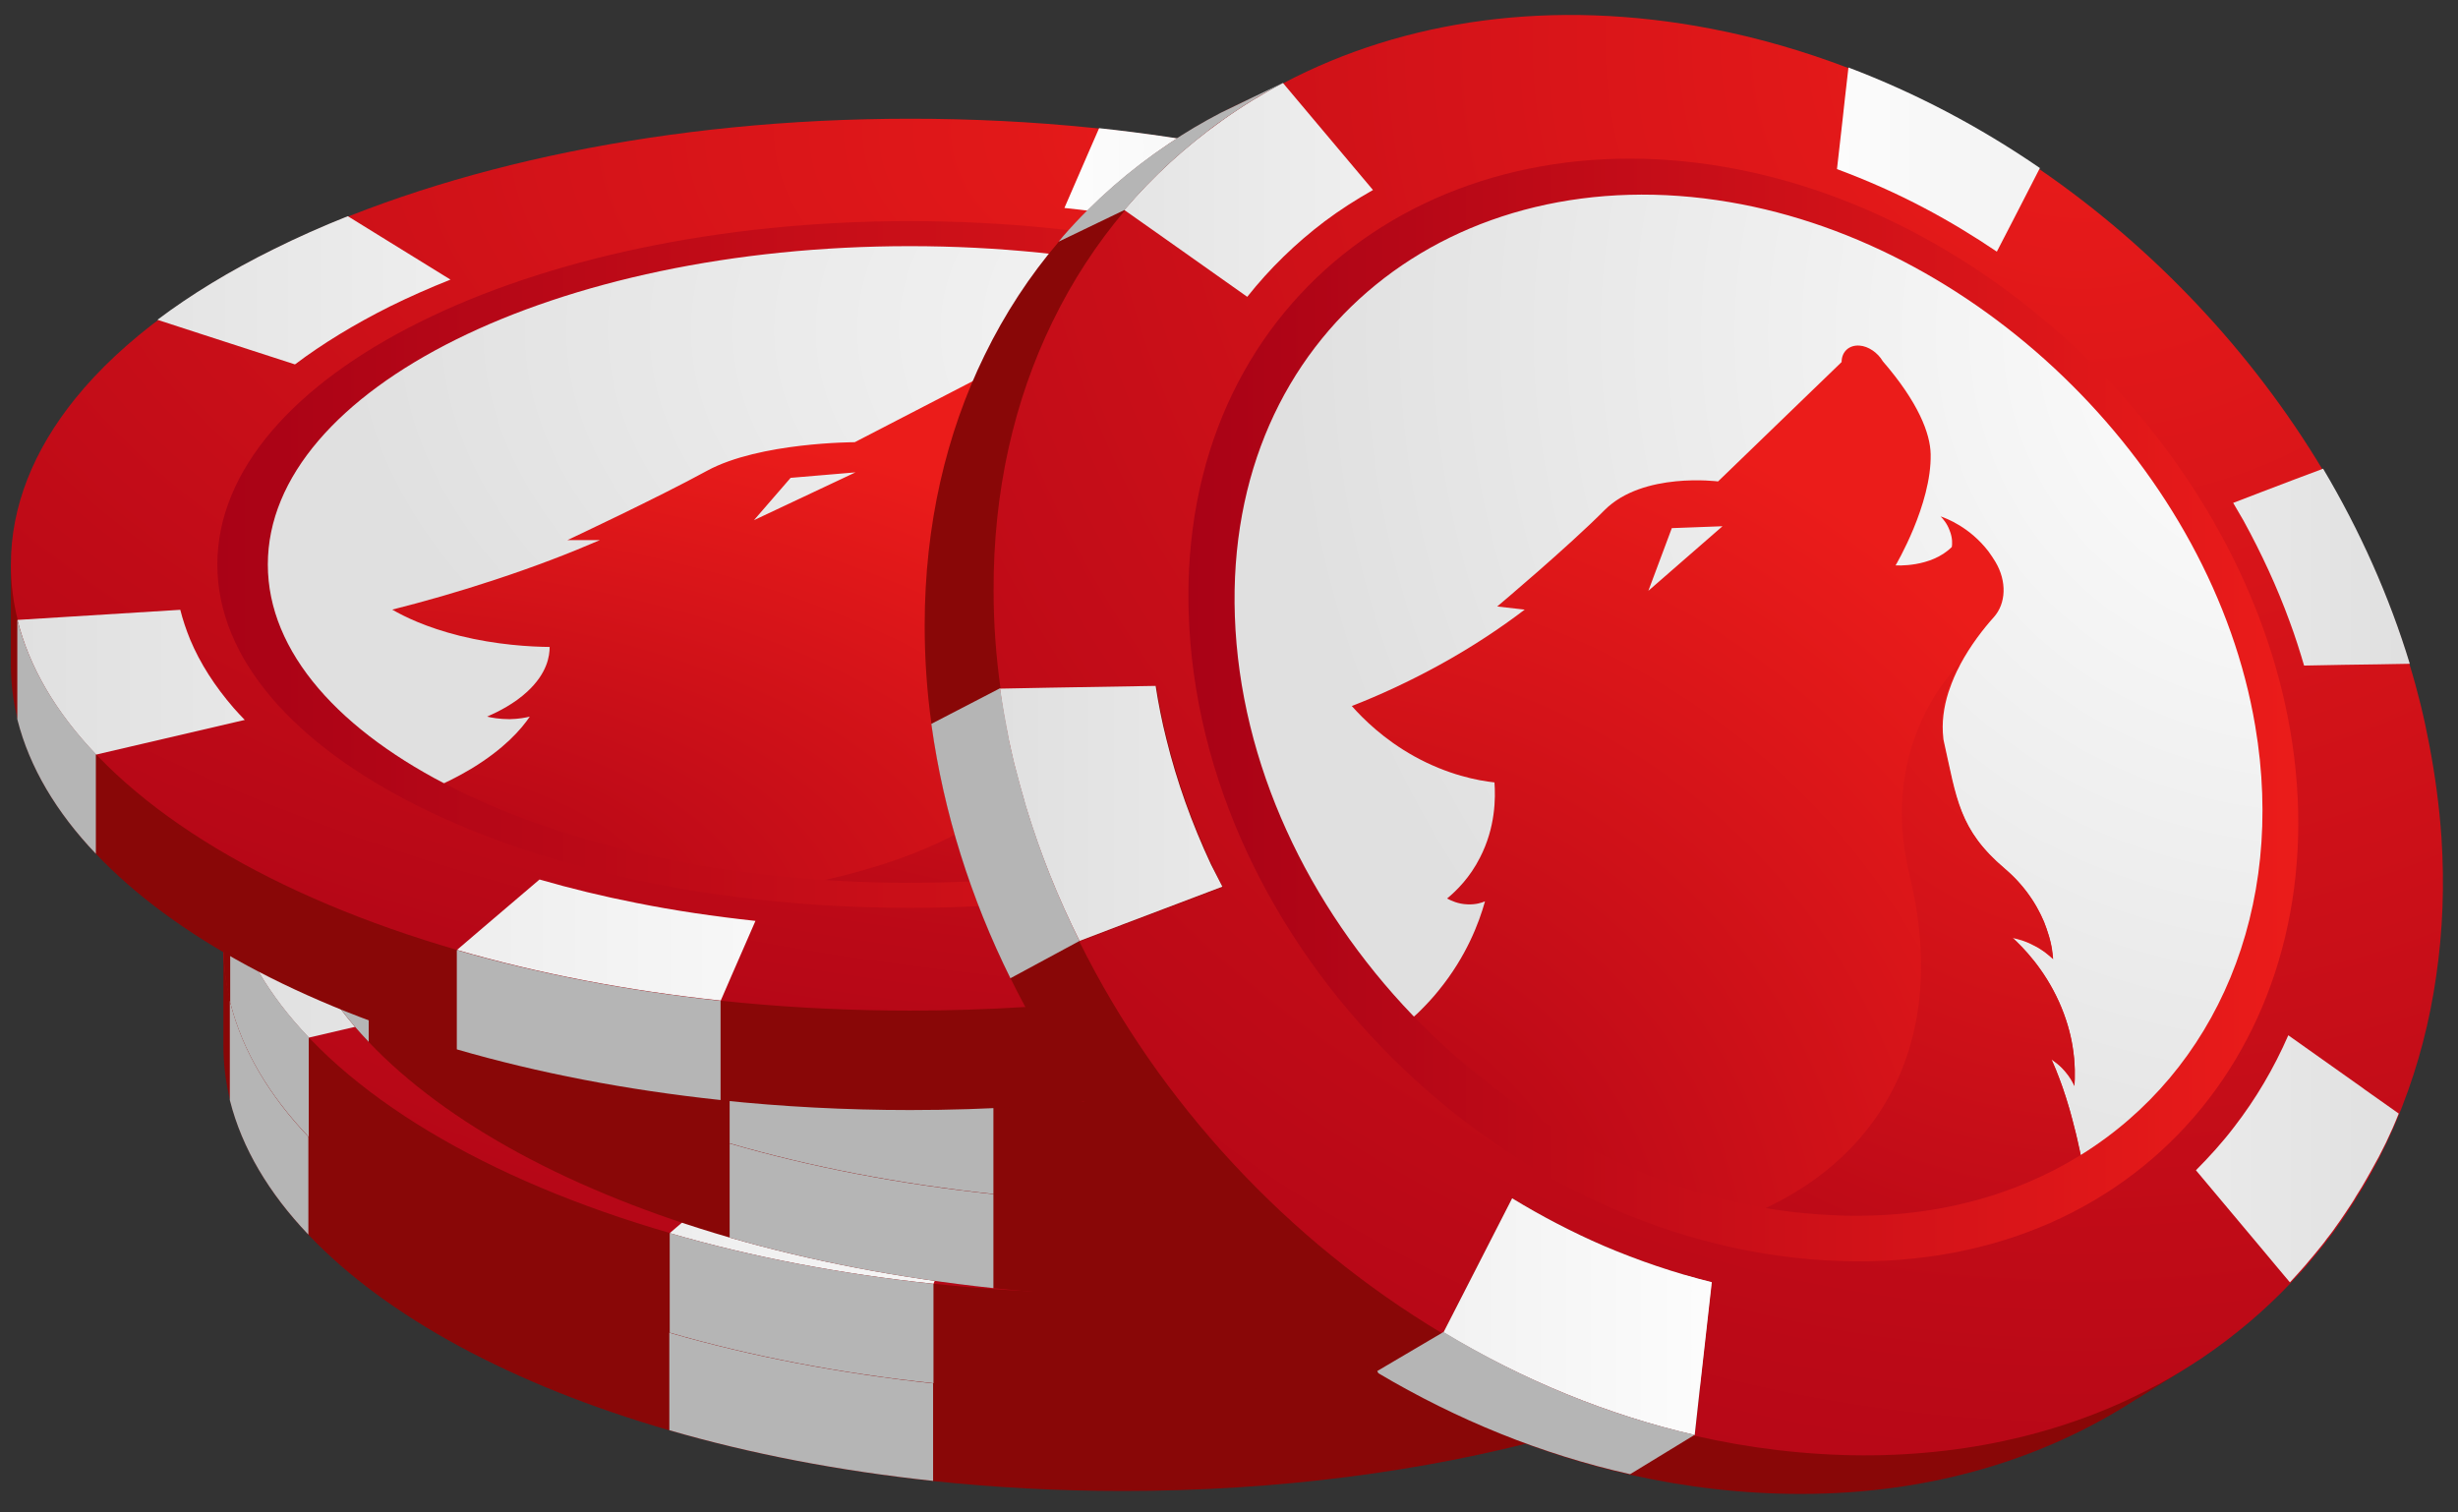 <svg width="26" height="16" viewBox="0 0 26 16" fill="none" xmlns="http://www.w3.org/2000/svg">
<rect x="0" y="0" width="26" height="16" fill="#333333" stroke="none"/>
<g clip-path="url(#clip0_2_3266)">
<path d="M21.385 10.001V11.053C21.385 11.277 21.354 11.498 21.293 11.714C21.198 12.053 21.03 12.38 20.796 12.693C20.562 13.007 20.262 13.305 19.905 13.585C19.881 13.604 19.856 13.622 19.833 13.641C19.281 14.057 18.6 14.428 17.818 14.738C17.381 14.912 16.913 15.067 16.42 15.2C15.069 15.566 13.52 15.773 11.875 15.773C11.188 15.773 10.519 15.736 9.874 15.668C8.877 15.562 7.938 15.38 7.083 15.132C5.426 14.653 4.088 13.931 3.265 13.065C2.848 12.626 2.563 12.15 2.437 11.649C2.437 11.647 2.435 11.645 2.435 11.641C2.386 11.45 2.363 11.254 2.363 11.055V10.003L2.544 10.134C2.659 9.846 2.827 9.567 3.043 9.3C3.295 8.989 3.611 8.695 3.981 8.422C4.361 8.142 4.802 7.883 5.291 7.65C7.002 6.838 9.32 6.337 11.875 6.337C16.494 6.337 20.345 7.97 21.205 10.136L21.385 10.001Z" fill="#890707"/>
<path d="M20.482 9.041L19.992 9.155L18.908 9.409C18.947 9.451 18.988 9.492 19.025 9.534C19.224 9.765 19.38 10.007 19.485 10.258C19.528 10.362 19.564 10.467 19.591 10.573L20.782 10.5L21.313 10.467C21.188 9.97 20.907 9.488 20.482 9.041ZM13.873 6.44L13.76 6.701L13.507 7.283C13.94 7.329 14.361 7.391 14.765 7.473C15.12 7.542 15.461 7.625 15.786 7.72L16.389 7.207L16.662 6.975C15.796 6.724 14.856 6.544 13.873 6.44ZM6.265 7.579L5.927 7.37C5.656 7.478 5.395 7.594 5.145 7.718C4.679 7.948 4.268 8.2 3.913 8.467L4.365 8.614L5.368 8.939C5.66 8.718 5.997 8.513 6.372 8.326C6.575 8.225 6.789 8.13 7.013 8.041L6.265 7.579Z" fill="url(#paint0_linear_2_3266)"/>
<path d="M21.385 10.001C21.385 10.225 21.354 10.446 21.293 10.662C21.198 11.001 21.03 11.33 20.796 11.641C20.562 11.954 20.262 12.254 19.905 12.533C19.039 13.206 17.84 13.765 16.42 14.148C15.069 14.514 13.52 14.72 11.875 14.72C7.027 14.72 3.026 12.921 2.437 10.595C2.388 10.401 2.363 10.202 2.363 10.003C2.363 9.384 2.604 8.79 3.041 8.248C3.293 7.937 3.609 7.643 3.979 7.37C4.359 7.09 4.8 6.83 5.29 6.598C7 5.786 9.318 5.285 11.873 5.285C17.124 5.283 21.385 7.395 21.385 10.001Z" fill="url(#paint1_radial_2_3266)"/>
<path d="M4.72 11.519C4.521 11.289 4.365 11.047 4.26 10.796C4.217 10.691 4.182 10.587 4.155 10.48L2.963 10.554L2.433 10.587C2.556 11.084 2.837 11.564 3.264 12.012L3.753 11.898L4.837 11.645C4.796 11.604 4.757 11.562 4.72 11.519ZM19.378 12.442L18.376 12.117C18.084 12.337 17.746 12.542 17.372 12.73C17.169 12.831 16.954 12.925 16.73 13.014L17.479 13.479L17.816 13.688C18.087 13.579 18.349 13.463 18.598 13.339C19.064 13.109 19.476 12.858 19.829 12.591L19.378 12.442ZM8.979 13.583C8.624 13.513 8.283 13.43 7.955 13.335L7.353 13.848L7.082 14.08C7.947 14.332 8.887 14.512 9.872 14.616L9.985 14.355L10.239 13.773C9.802 13.726 9.383 13.662 8.979 13.583ZM20.482 7.989L19.993 8.103L18.908 8.357C18.947 8.399 18.988 8.44 19.025 8.482C19.224 8.712 19.38 8.954 19.486 9.206C19.529 9.31 19.564 9.415 19.591 9.521L20.782 9.447L21.313 9.415C21.188 8.916 20.907 8.436 20.482 7.989ZM13.873 5.387L13.76 5.648L13.507 6.231C13.94 6.277 14.361 6.339 14.765 6.42C15.12 6.49 15.461 6.573 15.787 6.668L16.389 6.155L16.662 5.923C15.796 5.672 14.856 5.49 13.873 5.387ZM6.265 6.525L5.927 6.316C5.656 6.424 5.395 6.54 5.145 6.664C4.679 6.894 4.268 7.146 3.913 7.413L4.365 7.56L5.368 7.885C5.66 7.664 5.997 7.459 6.372 7.271C6.575 7.171 6.789 7.076 7.013 6.987L6.265 6.525Z" fill="url(#paint2_linear_2_3266)"/>
<path d="M17.475 11.813C17.221 12.007 16.929 12.184 16.601 12.347C16.291 12.5 15.95 12.639 15.585 12.761C15.246 12.873 14.883 12.972 14.503 13.053C14.103 13.138 13.684 13.204 13.249 13.25C12.805 13.297 12.342 13.322 11.871 13.322C11.422 13.322 10.985 13.299 10.562 13.258C10.155 13.217 9.761 13.159 9.382 13.084C8.973 13.003 8.583 12.9 8.216 12.782C7.828 12.656 7.466 12.511 7.14 12.349C6.83 12.196 6.551 12.026 6.305 11.844C6.077 11.676 5.88 11.496 5.716 11.308C5.545 11.111 5.41 10.902 5.319 10.687C5.225 10.467 5.174 10.239 5.174 10.003C5.174 9.78 5.219 9.564 5.303 9.353C5.385 9.15 5.504 8.954 5.656 8.767C5.822 8.563 6.025 8.37 6.264 8.188C6.518 7.995 6.81 7.817 7.138 7.654C7.448 7.502 7.789 7.362 8.154 7.24C8.493 7.128 8.856 7.03 9.236 6.948C9.636 6.863 10.055 6.797 10.49 6.751C10.935 6.705 11.397 6.679 11.869 6.679C12.317 6.679 12.754 6.703 13.177 6.743C13.585 6.784 13.979 6.842 14.357 6.917C14.766 6.999 15.156 7.101 15.523 7.219C15.911 7.345 16.274 7.49 16.599 7.652C16.909 7.805 17.188 7.975 17.434 8.157C17.662 8.326 17.859 8.505 18.023 8.693C18.195 8.89 18.329 9.099 18.419 9.314C18.512 9.535 18.563 9.763 18.563 9.999C18.563 10.221 18.518 10.438 18.434 10.649C18.352 10.852 18.233 11.047 18.081 11.235C17.919 11.438 17.715 11.631 17.475 11.813Z" fill="#E01E43"/>
<path d="M11.871 13.581C15.858 13.581 19.09 11.978 19.09 10.001C19.09 8.023 15.858 6.42 11.871 6.42C7.884 6.42 4.652 8.023 4.652 10.001C4.652 11.978 7.884 13.581 11.871 13.581Z" fill="url(#paint3_radial_2_3266)"/>
<path d="M15.094 12.426C15.153 12.461 15.184 12.496 15.2 12.517C15.223 12.469 15.258 12.378 15.25 12.266C15.244 12.184 15.217 12.092 15.149 11.991C15.005 11.784 14.749 11.655 14.62 11.596C14.691 11.6 14.796 11.61 14.911 11.635C15.02 11.66 15.098 11.691 15.149 11.714C15.149 11.714 15.229 11.386 14.646 11.15C14.065 10.914 14.09 10.703 14.012 10.322C13.992 9.989 14.601 9.612 14.964 9.424C15.168 9.318 15.229 9.157 15.098 9.024C15.077 9.001 15.049 8.979 15.016 8.956C14.79 8.796 14.459 8.755 14.383 8.745C14.41 8.759 14.462 8.79 14.488 8.838C14.519 8.892 14.498 8.937 14.488 8.956C14.145 9.126 13.642 9.14 13.642 9.14C13.642 9.14 14.275 8.666 14.355 8.298C14.388 8.144 14.273 7.923 13.827 7.654C13.768 7.592 13.639 7.558 13.511 7.563C13.363 7.569 13.238 7.629 13.22 7.708L11.29 8.707C11.29 8.707 10.286 8.707 9.73 9.008C9.209 9.293 8.25 9.743 8.25 9.743H8.593C8.279 9.879 7.91 10.022 7.481 10.163C7.101 10.289 6.735 10.393 6.397 10.478C6.524 10.552 6.756 10.666 7.111 10.755C7.503 10.852 7.862 10.871 8.063 10.873C8.063 10.968 8.037 11.152 7.825 11.347C7.69 11.471 7.524 11.556 7.401 11.61C7.442 11.62 7.528 11.637 7.639 11.637C7.737 11.635 7.811 11.62 7.852 11.61C7.762 11.743 7.585 11.948 7.238 12.159C7.089 12.248 6.937 12.322 6.791 12.384C8.031 13.069 9.831 13.5 11.834 13.5C13.049 13.5 14.188 13.341 15.174 13.065C15.164 12.964 15.147 12.844 15.114 12.734C15.092 12.66 15.053 12.537 14.95 12.382C14.944 12.374 14.94 12.366 14.936 12.362C14.946 12.366 14.96 12.37 14.973 12.374C15.008 12.384 15.051 12.401 15.094 12.426ZM10.223 9.533L10.611 9.084L11.298 9.026C10.941 9.194 10.582 9.364 10.223 9.533Z" fill="url(#paint4_radial_2_3266)"/>
<path d="M14.971 12.372C14.957 12.368 14.946 12.364 14.934 12.361C14.938 12.364 14.942 12.372 14.948 12.38C15.051 12.535 15.088 12.659 15.111 12.732C15.145 12.844 15.164 12.962 15.172 13.063C14.187 13.341 13.046 13.498 11.832 13.498C11.373 13.498 10.927 13.475 10.496 13.432C12.372 13.115 13.604 12.339 13.318 11.245C13.091 10.378 14.359 9.805 14.378 9.788C14.318 9.85 13.99 10.072 14.01 10.322C14.09 10.703 14.062 10.914 14.643 11.15C15.225 11.386 15.147 11.715 15.147 11.715C15.096 11.691 15.018 11.66 14.909 11.635C14.794 11.608 14.688 11.598 14.618 11.597C14.749 11.655 15.002 11.782 15.147 11.991C15.215 12.09 15.244 12.185 15.248 12.266C15.256 12.378 15.221 12.469 15.199 12.517C15.184 12.494 15.152 12.461 15.094 12.426C15.051 12.401 15.008 12.384 14.971 12.372Z" fill="url(#paint5_radial_2_3266)"/>
<path d="M11.871 13.633C7.832 13.633 4.547 12.005 4.547 10.001C4.547 7.999 7.832 6.368 11.871 6.368C15.909 6.368 19.195 7.997 19.195 10.001C19.195 12.003 15.909 13.633 11.871 13.633ZM11.871 6.633C8.127 6.633 5.081 8.144 5.081 10.001C5.081 11.858 8.127 13.368 11.871 13.368C15.615 13.368 18.661 11.858 18.661 10.001C18.661 8.144 15.615 6.633 11.871 6.633Z" fill="url(#paint6_linear_2_3266)"/>
<path d="M9.87 14.614V15.666C8.874 15.56 7.934 15.378 7.08 15.13V14.08H7.082C7.934 14.328 8.872 14.51 9.866 14.616L9.87 14.614Z" fill="#B5B5B5"/>
<path d="M3.262 12.012V13.061C2.844 12.622 2.56 12.146 2.433 11.645C2.433 11.643 2.431 11.641 2.431 11.637V10.585C2.431 10.587 2.431 10.589 2.433 10.591C2.56 11.09 2.842 11.566 3.26 12.003L3.262 12.012Z" fill="#B5B5B5"/>
<path d="M19.829 12.589V13.639C19.277 14.055 18.596 14.427 17.814 14.736V13.684C18.595 13.374 19.273 13.005 19.825 12.589H19.829Z" fill="#B5B5B5"/>
<path d="M21.387 8.968V10.02C21.387 10.244 21.356 10.465 21.295 10.681C21.2 11.02 21.032 11.347 20.798 11.66C20.564 11.974 20.264 12.271 19.907 12.552C19.884 12.571 19.858 12.589 19.835 12.608C19.283 13.024 18.602 13.395 17.82 13.705C17.384 13.879 16.916 14.034 16.422 14.167C15.071 14.533 13.523 14.74 11.877 14.74C11.19 14.74 10.522 14.703 9.876 14.635C8.88 14.529 7.94 14.347 7.086 14.1C5.428 13.62 4.09 12.898 3.268 12.032C2.85 11.593 2.566 11.117 2.439 10.616C2.439 10.614 2.437 10.612 2.437 10.608C2.388 10.416 2.365 10.221 2.365 10.022V8.97L2.546 9.101C2.661 8.813 2.829 8.534 3.045 8.267C3.297 7.956 3.613 7.662 3.983 7.389C4.364 7.109 4.804 6.85 5.294 6.617C7.004 5.805 9.322 5.304 11.877 5.304C16.496 5.304 20.348 6.937 21.208 9.103L21.387 8.968Z" fill="#890707"/>
<path d="M20.484 8.006L19.994 8.12L18.91 8.374C18.949 8.416 18.99 8.457 19.027 8.5C19.226 8.73 19.382 8.972 19.488 9.223C19.53 9.327 19.566 9.432 19.593 9.538L20.784 9.465L21.315 9.432C21.192 8.935 20.911 8.455 20.484 8.006ZM13.875 5.405L13.762 5.666L13.509 6.248C13.942 6.294 14.363 6.356 14.767 6.438C15.121 6.507 15.463 6.59 15.788 6.685L16.391 6.173L16.664 5.94C15.8 5.691 14.86 5.509 13.875 5.405ZM6.268 6.544L5.931 6.335C5.66 6.443 5.399 6.559 5.149 6.683C4.683 6.913 4.272 7.165 3.917 7.432L4.369 7.579L5.371 7.904C5.664 7.683 6.001 7.478 6.376 7.291C6.579 7.19 6.793 7.095 7.017 7.006L6.268 6.544Z" fill="url(#paint7_linear_2_3266)"/>
<path d="M21.387 8.966C21.387 9.19 21.356 9.411 21.296 9.627C21.2 9.966 21.032 10.295 20.798 10.606C20.564 10.919 20.264 11.219 19.907 11.498C19.041 12.171 17.842 12.73 16.422 13.113C15.071 13.479 13.523 13.685 11.877 13.685C7.029 13.685 3.028 11.887 2.439 9.56C2.39 9.366 2.365 9.167 2.365 8.968C2.365 8.349 2.607 7.755 3.044 7.213C3.295 6.902 3.611 6.608 3.982 6.335C4.362 6.055 4.802 5.795 5.292 5.563C7.002 4.751 9.321 4.25 11.875 4.25C17.128 4.248 21.387 6.36 21.387 8.966Z" fill="url(#paint8_radial_2_3266)"/>
<path d="M4.722 10.484C4.524 10.254 4.368 10.012 4.262 9.761C4.219 9.656 4.184 9.552 4.157 9.446L2.965 9.519L2.435 9.552C2.558 10.049 2.839 10.529 3.266 10.977L3.755 10.863L4.839 10.61C4.798 10.569 4.759 10.527 4.722 10.484ZM19.383 11.407L18.38 11.082C18.088 11.303 17.75 11.508 17.376 11.695C17.173 11.796 16.959 11.89 16.734 11.979L17.483 12.444L17.821 12.653C18.092 12.544 18.353 12.428 18.602 12.304C19.069 12.074 19.48 11.823 19.833 11.556L19.383 11.407ZM8.981 12.548C8.626 12.479 8.285 12.395 7.957 12.301L7.355 12.813L7.084 13.045C7.95 13.297 8.89 13.477 9.874 13.581L9.987 13.32L10.241 12.738C9.806 12.691 9.385 12.629 8.981 12.548ZM20.484 6.954L19.995 7.068L18.911 7.322C18.95 7.364 18.991 7.405 19.028 7.447C19.227 7.678 19.383 7.919 19.488 8.171C19.531 8.275 19.566 8.38 19.593 8.486L20.785 8.413L21.315 8.38C21.192 7.883 20.911 7.403 20.484 6.954ZM13.876 4.352L13.763 4.614L13.509 5.196C13.942 5.242 14.363 5.304 14.767 5.385C15.122 5.455 15.463 5.538 15.789 5.633L16.391 5.12L16.664 4.888C15.8 4.637 14.861 4.457 13.876 4.352ZM6.269 5.492L5.931 5.283C5.66 5.391 5.399 5.507 5.149 5.631C4.683 5.861 4.272 6.113 3.917 6.38L4.369 6.527L5.372 6.852C5.664 6.631 6.002 6.426 6.376 6.238C6.579 6.138 6.793 6.043 7.018 5.954L6.269 5.492Z" fill="url(#paint9_linear_2_3266)"/>
<path d="M17.479 10.778C17.226 10.972 16.933 11.15 16.605 11.312C16.295 11.465 15.954 11.604 15.589 11.726C15.25 11.838 14.887 11.937 14.507 12.018C14.107 12.103 13.688 12.169 13.253 12.215C12.809 12.262 12.347 12.287 11.875 12.287C11.426 12.287 10.989 12.264 10.566 12.223C10.159 12.183 9.765 12.124 9.387 12.049C8.977 11.968 8.587 11.865 8.22 11.747C7.832 11.622 7.47 11.476 7.144 11.314C6.834 11.161 6.555 10.991 6.309 10.809C6.081 10.641 5.884 10.461 5.721 10.273C5.549 10.076 5.414 9.867 5.323 9.652C5.229 9.432 5.178 9.204 5.178 8.968C5.178 8.745 5.223 8.529 5.307 8.318C5.389 8.115 5.508 7.919 5.66 7.732C5.826 7.529 6.029 7.335 6.269 7.153C6.522 6.96 6.815 6.782 7.142 6.619C7.452 6.467 7.793 6.327 8.158 6.205C8.497 6.093 8.86 5.995 9.24 5.913C9.64 5.828 10.059 5.763 10.494 5.716C10.939 5.67 11.401 5.645 11.873 5.645C12.321 5.645 12.758 5.668 13.181 5.708C13.589 5.749 13.983 5.807 14.361 5.882C14.771 5.964 15.161 6.066 15.527 6.184C15.915 6.31 16.278 6.455 16.604 6.617C16.914 6.77 17.192 6.941 17.438 7.122C17.666 7.291 17.863 7.471 18.027 7.658C18.199 7.855 18.333 8.064 18.423 8.279C18.517 8.5 18.567 8.728 18.567 8.964C18.567 9.186 18.522 9.403 18.439 9.614C18.357 9.817 18.238 10.012 18.085 10.2C17.922 10.405 17.719 10.598 17.479 10.778Z" fill="#E01E43"/>
<path d="M11.875 12.546C15.862 12.546 19.094 10.943 19.094 8.966C19.094 6.988 15.862 5.385 11.875 5.385C7.888 5.385 4.656 6.988 4.656 8.966C4.656 10.943 7.888 12.546 11.875 12.546Z" fill="url(#paint10_radial_2_3266)"/>
<path d="M15.096 11.393C15.155 11.428 15.186 11.463 15.201 11.484C15.225 11.436 15.26 11.345 15.252 11.233C15.246 11.152 15.219 11.059 15.151 10.958C15.007 10.751 14.751 10.621 14.622 10.563C14.693 10.567 14.798 10.577 14.913 10.602C15.022 10.627 15.1 10.658 15.151 10.681C15.151 10.681 15.231 10.353 14.648 10.117C14.067 9.881 14.092 9.67 14.014 9.289C13.994 8.956 14.603 8.579 14.966 8.391C15.17 8.285 15.231 8.124 15.1 7.991C15.079 7.968 15.051 7.946 15.018 7.923C14.792 7.763 14.46 7.722 14.384 7.712C14.412 7.726 14.464 7.757 14.49 7.805C14.521 7.859 14.499 7.904 14.49 7.923C14.146 8.093 13.643 8.107 13.643 8.107C13.643 8.107 14.277 7.633 14.357 7.265C14.39 7.111 14.275 6.89 13.829 6.621C13.77 6.559 13.642 6.525 13.513 6.53C13.365 6.536 13.24 6.596 13.222 6.675L11.292 7.674C11.292 7.674 10.287 7.674 9.732 7.975C9.211 8.26 8.252 8.71 8.252 8.71H8.593C8.279 8.846 7.91 8.989 7.481 9.13C7.101 9.256 6.735 9.36 6.397 9.445C6.524 9.519 6.756 9.633 7.111 9.722C7.503 9.819 7.862 9.838 8.063 9.84C8.063 9.935 8.037 10.119 7.825 10.314C7.69 10.438 7.524 10.523 7.401 10.577C7.442 10.587 7.528 10.604 7.639 10.604C7.737 10.602 7.811 10.587 7.852 10.577C7.762 10.71 7.585 10.915 7.238 11.126C7.089 11.215 6.937 11.289 6.791 11.351C8.031 12.036 9.831 12.467 11.834 12.467C13.049 12.467 14.188 12.308 15.174 12.032C15.164 11.931 15.147 11.811 15.114 11.701C15.092 11.627 15.053 11.504 14.95 11.349C14.944 11.341 14.94 11.333 14.936 11.329C14.946 11.333 14.96 11.337 14.973 11.341C15.01 11.351 15.055 11.368 15.096 11.393ZM10.227 8.498L10.615 8.049L11.302 7.991C10.943 8.161 10.584 8.329 10.227 8.498Z" fill="url(#paint11_radial_2_3266)"/>
<path d="M14.973 11.337C14.96 11.333 14.948 11.33 14.936 11.326C14.94 11.33 14.944 11.337 14.95 11.345C15.053 11.5 15.09 11.624 15.114 11.697C15.147 11.809 15.166 11.927 15.174 12.028C14.189 12.306 13.049 12.463 11.834 12.463C11.376 12.463 10.929 12.44 10.498 12.397C12.374 12.08 13.606 11.304 13.32 10.21C13.094 9.343 14.361 8.77 14.38 8.753C14.32 8.815 13.992 9.037 14.012 9.287C14.092 9.668 14.065 9.879 14.646 10.115C15.227 10.351 15.149 10.68 15.149 10.68C15.098 10.656 15.02 10.626 14.911 10.6C14.796 10.573 14.691 10.564 14.62 10.562C14.751 10.62 15.005 10.747 15.149 10.956C15.217 11.055 15.246 11.15 15.25 11.231C15.258 11.343 15.223 11.434 15.201 11.482C15.186 11.459 15.155 11.426 15.096 11.392C15.055 11.368 15.01 11.351 14.973 11.337Z" fill="url(#paint12_radial_2_3266)"/>
<path d="M11.875 12.598C7.837 12.598 4.551 10.97 4.551 8.966C4.551 6.964 7.837 5.333 11.875 5.333C15.913 5.333 19.199 6.962 19.199 8.966C19.199 10.97 15.913 12.598 11.875 12.598ZM11.875 5.6C8.131 5.6 5.085 7.111 5.085 8.968C5.085 10.825 8.131 12.335 11.875 12.335C15.619 12.335 18.665 10.825 18.665 8.968C18.665 7.111 15.619 5.6 11.875 5.6Z" fill="url(#paint13_linear_2_3266)"/>
<path d="M9.874 13.581V14.633C8.878 14.527 7.938 14.345 7.084 14.098V13.045H7.086C7.938 13.293 8.876 13.475 9.87 13.581H9.874Z" fill="#B5B5B5"/>
<path d="M3.266 10.979V12.028C2.848 11.589 2.564 11.113 2.437 10.612C2.437 10.61 2.435 10.608 2.435 10.604V9.552C2.435 9.554 2.435 9.556 2.437 9.558C2.564 10.057 2.847 10.533 3.264 10.97L3.266 10.979Z" fill="#B5B5B5"/>
<path d="M19.833 11.554V12.604C19.281 13.02 18.601 13.392 17.819 13.701V12.649C18.599 12.339 19.277 11.97 19.829 11.554H19.833Z" fill="#B5B5B5"/>
<path d="M22.021 7.96V9.012C22.021 9.237 21.99 9.457 21.929 9.674C21.834 10.012 21.666 10.339 21.432 10.652C21.198 10.966 20.898 11.264 20.541 11.544C20.517 11.563 20.492 11.581 20.469 11.6C19.917 12.016 19.236 12.388 18.454 12.697C18.017 12.871 17.549 13.026 17.056 13.159C15.705 13.525 14.156 13.732 12.511 13.732C11.824 13.732 11.155 13.695 10.51 13.627C9.513 13.521 8.574 13.339 7.719 13.092C6.062 12.612 4.724 11.89 3.901 11.024C3.484 10.585 3.199 10.109 3.073 9.608C3.073 9.606 3.071 9.604 3.071 9.6C3.022 9.409 2.999 9.213 2.999 9.014V7.962L3.18 8.093C3.295 7.805 3.463 7.527 3.679 7.26C3.931 6.948 4.247 6.654 4.617 6.381C4.997 6.101 5.438 5.842 5.927 5.61C7.638 4.797 9.956 4.296 12.511 4.296C17.13 4.296 20.981 5.929 21.841 8.095L22.021 7.96Z" fill="#890707"/>
<path d="M21.118 7L20.628 7.115L19.544 7.368C19.583 7.411 19.624 7.451 19.661 7.494C19.86 7.724 20.016 7.966 20.122 8.217C20.164 8.322 20.2 8.426 20.227 8.532L21.418 8.459L21.949 8.426C21.826 7.929 21.543 7.449 21.118 7ZM14.509 4.399L14.396 4.66L14.143 5.242C14.576 5.289 14.997 5.35 15.401 5.432C15.755 5.501 16.097 5.585 16.422 5.679L17.025 5.167L17.298 4.935C16.434 4.683 15.494 4.503 14.509 4.399ZM6.901 5.538L6.563 5.329C6.292 5.438 6.031 5.554 5.781 5.677C5.315 5.908 4.904 6.159 4.549 6.426L5.001 6.573L6.004 6.898C6.296 6.677 6.633 6.472 7.008 6.285C7.211 6.184 7.425 6.089 7.649 6L6.901 5.538Z" fill="url(#paint14_linear_2_3266)"/>
<path d="M22.021 7.96C22.021 8.184 21.99 8.405 21.929 8.621C21.834 8.96 21.666 9.289 21.432 9.6C21.198 9.914 20.898 10.213 20.541 10.492C19.675 11.165 18.476 11.724 17.056 12.107C15.705 12.473 14.156 12.68 12.511 12.68C7.663 12.68 3.662 10.881 3.073 8.554C3.024 8.36 2.999 8.161 2.999 7.962C2.999 7.343 3.24 6.749 3.677 6.207C3.929 5.896 4.245 5.602 4.615 5.329C4.995 5.049 5.436 4.79 5.925 4.557C7.636 3.745 9.954 3.244 12.509 3.244C17.762 3.242 22.021 5.354 22.021 7.96Z" fill="url(#paint15_radial_2_3266)"/>
<path d="M5.356 9.478C5.157 9.248 5.001 9.006 4.896 8.755C4.853 8.65 4.818 8.546 4.791 8.44L3.599 8.513L3.069 8.546C3.192 9.043 3.473 9.523 3.9 9.972L4.389 9.858L5.473 9.604C5.432 9.563 5.393 9.521 5.356 9.478ZM20.014 10.401L19.012 10.076C18.72 10.297 18.382 10.502 18.008 10.689C17.805 10.79 17.59 10.885 17.366 10.974L18.115 11.438L18.452 11.647C18.723 11.538 18.985 11.422 19.234 11.299C19.7 11.068 20.112 10.817 20.465 10.55L20.014 10.401ZM9.615 11.542C9.26 11.473 8.919 11.389 8.591 11.295L7.989 11.807L7.718 12.039C8.583 12.291 9.523 12.471 10.508 12.575L10.621 12.314L10.875 11.732C10.44 11.685 10.019 11.624 9.615 11.542ZM21.118 5.948L20.629 6.062L19.544 6.316C19.583 6.358 19.624 6.399 19.661 6.441C19.86 6.672 20.016 6.913 20.122 7.165C20.165 7.269 20.2 7.374 20.227 7.48L21.418 7.407L21.949 7.374C21.826 6.877 21.543 6.395 21.118 5.948ZM14.509 3.347L14.396 3.608L14.143 4.19C14.576 4.236 14.997 4.298 15.401 4.379C15.755 4.449 16.097 4.532 16.422 4.627L17.025 4.114L17.298 3.882C16.434 3.631 15.494 3.451 14.509 3.347ZM6.901 4.486L6.563 4.277C6.292 4.385 6.031 4.501 5.781 4.625C5.315 4.855 4.904 5.107 4.549 5.374L5.001 5.521L6.004 5.846C6.296 5.625 6.633 5.42 7.008 5.233C7.211 5.132 7.425 5.037 7.649 4.948L6.901 4.486Z" fill="url(#paint16_linear_2_3266)"/>
<path d="M18.113 9.772C17.859 9.966 17.567 10.144 17.239 10.306C16.929 10.459 16.588 10.598 16.223 10.72C15.884 10.832 15.521 10.931 15.141 11.012C14.741 11.097 14.322 11.163 13.887 11.21C13.443 11.256 12.98 11.281 12.509 11.281C12.06 11.281 11.623 11.258 11.2 11.217C10.793 11.177 10.399 11.119 10.02 11.043C9.611 10.962 9.221 10.86 8.854 10.742C8.466 10.616 8.104 10.471 7.778 10.308C7.468 10.155 7.189 9.985 6.943 9.803C6.715 9.635 6.518 9.455 6.354 9.268C6.183 9.07 6.048 8.861 5.957 8.647C5.863 8.426 5.812 8.198 5.812 7.962C5.812 7.739 5.857 7.523 5.941 7.312C6.023 7.109 6.142 6.913 6.294 6.726C6.46 6.523 6.662 6.329 6.902 6.147C7.156 5.954 7.448 5.776 7.776 5.614C8.086 5.461 8.427 5.321 8.792 5.2C9.131 5.087 9.494 4.989 9.874 4.908C10.274 4.822 10.693 4.757 11.128 4.71C11.573 4.664 12.035 4.639 12.507 4.639C12.955 4.639 13.392 4.662 13.815 4.702C14.223 4.743 14.617 4.801 14.995 4.877C15.404 4.958 15.794 5.06 16.161 5.178C16.549 5.304 16.912 5.449 17.237 5.612C17.547 5.764 17.826 5.935 18.072 6.117C18.3 6.285 18.497 6.465 18.661 6.652C18.832 6.85 18.967 7.059 19.057 7.273C19.15 7.494 19.201 7.722 19.201 7.958C19.201 8.18 19.156 8.397 19.072 8.608C18.99 8.811 18.871 9.006 18.719 9.194C18.555 9.399 18.351 9.592 18.113 9.772Z" fill="#E01E43"/>
<path d="M12.509 11.54C16.496 11.54 19.728 9.937 19.728 7.96C19.728 5.983 16.496 4.38 12.509 4.38C8.522 4.38 5.29 5.983 5.29 7.96C5.29 9.937 8.522 11.54 12.509 11.54Z" fill="url(#paint17_radial_2_3266)"/>
<path d="M15.73 10.386C15.789 10.42 15.82 10.455 15.835 10.476C15.859 10.428 15.894 10.337 15.886 10.225C15.88 10.144 15.853 10.051 15.785 9.95C15.64 9.743 15.385 9.614 15.256 9.556C15.327 9.56 15.432 9.569 15.547 9.594C15.656 9.62 15.734 9.651 15.785 9.674C15.785 9.674 15.865 9.345 15.282 9.109C14.701 8.873 14.726 8.662 14.648 8.281C14.629 7.948 15.237 7.571 15.6 7.384C15.804 7.277 15.865 7.117 15.734 6.983C15.713 6.96 15.685 6.939 15.652 6.915C15.426 6.755 15.095 6.714 15.018 6.705C15.046 6.718 15.098 6.749 15.124 6.797C15.155 6.852 15.133 6.896 15.124 6.915C14.781 7.086 14.277 7.099 14.277 7.099C14.277 7.099 14.911 6.625 14.991 6.258C15.024 6.103 14.909 5.883 14.463 5.614C14.404 5.552 14.275 5.517 14.147 5.523C13.999 5.529 13.874 5.588 13.856 5.668L11.926 6.666C11.926 6.666 10.921 6.666 10.366 6.968C9.845 7.252 8.886 7.703 8.886 7.703H9.229C8.915 7.838 8.546 7.981 8.117 8.122C7.737 8.248 7.371 8.353 7.033 8.438C7.16 8.511 7.392 8.625 7.747 8.714C8.139 8.811 8.498 8.83 8.698 8.832C8.698 8.927 8.673 9.111 8.461 9.306C8.326 9.43 8.16 9.515 8.037 9.569C8.078 9.579 8.164 9.596 8.275 9.596C8.373 9.594 8.447 9.579 8.488 9.569C8.398 9.703 8.221 9.908 7.874 10.119C7.725 10.208 7.573 10.281 7.427 10.343C8.667 11.028 10.467 11.459 12.47 11.459C13.685 11.459 14.823 11.301 15.81 11.024C15.8 10.923 15.783 10.803 15.75 10.693C15.728 10.62 15.689 10.496 15.586 10.341C15.58 10.333 15.576 10.326 15.572 10.322C15.582 10.326 15.596 10.329 15.609 10.333C15.644 10.343 15.689 10.362 15.73 10.386ZM10.859 7.492L11.247 7.043L11.934 6.985C11.577 7.155 11.218 7.324 10.859 7.492Z" fill="url(#paint18_radial_2_3266)"/>
<path d="M15.607 10.331C15.593 10.328 15.582 10.324 15.57 10.32C15.574 10.324 15.578 10.331 15.584 10.339C15.687 10.494 15.724 10.618 15.748 10.691C15.781 10.803 15.8 10.921 15.808 11.022C14.823 11.3 13.682 11.457 12.468 11.457C12.009 11.457 11.563 11.434 11.132 11.391C13.008 11.074 14.24 10.298 13.954 9.204C13.727 8.337 14.995 7.764 15.014 7.747C14.954 7.809 14.626 8.031 14.646 8.281C14.726 8.662 14.698 8.873 15.28 9.109C15.861 9.345 15.783 9.674 15.783 9.674C15.732 9.65 15.654 9.62 15.545 9.594C15.43 9.567 15.324 9.558 15.254 9.556C15.385 9.614 15.638 9.741 15.783 9.95C15.851 10.049 15.88 10.144 15.884 10.225C15.892 10.337 15.857 10.428 15.835 10.476C15.82 10.453 15.788 10.42 15.73 10.386C15.689 10.362 15.644 10.343 15.607 10.331Z" fill="url(#paint19_radial_2_3266)"/>
<path d="M12.509 11.593C8.47 11.593 5.185 9.964 5.185 7.96C5.185 5.956 8.47 4.327 12.509 4.327C16.547 4.327 19.833 5.956 19.833 7.96C19.833 9.964 16.547 11.593 12.509 11.593ZM12.509 4.592C8.765 4.592 5.719 6.103 5.719 7.96C5.719 9.817 8.765 11.328 12.509 11.328C16.253 11.328 19.299 9.817 19.299 7.96C19.299 6.103 16.253 4.592 12.509 4.592Z" fill="url(#paint20_linear_2_3266)"/>
<path d="M10.508 12.575V13.627C9.512 13.521 8.572 13.339 7.718 13.092V12.039H7.719C8.572 12.287 9.51 12.469 10.504 12.575H10.508Z" fill="#B5B5B5"/>
<path d="M3.9 9.974V11.022C3.482 10.583 3.198 10.107 3.071 9.606C3.071 9.604 3.069 9.602 3.069 9.598V8.546C3.069 8.548 3.069 8.55 3.071 8.552C3.198 9.051 3.48 9.527 3.898 9.964L3.9 9.974Z" fill="#B5B5B5"/>
<path d="M20.467 10.548V11.598C19.915 12.014 19.234 12.386 18.452 12.695V11.643C19.232 11.333 19.911 10.964 20.463 10.548H20.467Z" fill="#B5B5B5"/>
<path d="M22.021 6.966V8.018C22.021 8.242 21.99 8.463 21.929 8.679C21.834 9.018 21.666 9.345 21.432 9.658C21.198 9.972 20.898 10.27 20.541 10.55C20.517 10.569 20.492 10.587 20.469 10.606C19.917 11.022 19.236 11.393 18.454 11.703C18.017 11.877 17.549 12.032 17.056 12.165C15.705 12.531 14.156 12.738 12.511 12.738C11.824 12.738 11.155 12.701 10.51 12.633C9.513 12.527 8.574 12.345 7.719 12.097C6.062 11.618 4.724 10.896 3.901 10.03C3.484 9.591 3.199 9.115 3.073 8.614C3.073 8.612 3.071 8.61 3.071 8.606C3.022 8.414 2.999 8.219 2.999 8.02V6.968L3.18 7.099C3.295 6.811 3.463 6.532 3.679 6.265C3.931 5.954 4.247 5.66 4.617 5.387C4.997 5.107 5.438 4.848 5.927 4.615C7.638 3.803 9.956 3.302 12.511 3.302C17.13 3.302 20.981 4.935 21.841 7.101L22.021 6.966Z" fill="#890707"/>
<path d="M21.118 6.006L20.628 6.12L19.544 6.374C19.583 6.416 19.624 6.457 19.661 6.499C19.86 6.73 20.016 6.971 20.122 7.223C20.164 7.327 20.2 7.432 20.227 7.538L21.418 7.465L21.949 7.432C21.826 6.935 21.543 6.453 21.118 6.006ZM14.509 3.405L14.396 3.666L14.143 4.248C14.576 4.294 14.997 4.356 15.401 4.437C15.755 4.507 16.097 4.59 16.422 4.685L17.025 4.172L17.298 3.94C16.434 3.689 15.494 3.509 14.509 3.405ZM6.901 4.544L6.563 4.335C6.292 4.443 6.031 4.559 5.781 4.683C5.315 4.913 4.904 5.165 4.549 5.432L5.001 5.579L6.004 5.904C6.296 5.683 6.633 5.478 7.008 5.291C7.211 5.19 7.425 5.095 7.649 5.006L6.901 4.544Z" fill="url(#paint21_linear_2_3266)"/>
<path d="M22.021 6.966C22.021 7.19 21.99 7.411 21.929 7.627C21.834 7.966 21.666 8.295 21.432 8.606C21.198 8.919 20.898 9.219 20.541 9.498C19.675 10.171 18.476 10.73 17.056 11.113C15.705 11.478 14.156 11.685 12.511 11.685C7.663 11.685 3.662 9.886 3.073 7.559C3.024 7.366 2.999 7.167 2.999 6.968C2.999 6.349 3.24 5.755 3.677 5.213C3.929 4.902 4.245 4.608 4.615 4.335C4.995 4.054 5.436 3.795 5.925 3.563C7.636 2.751 9.954 2.25 12.509 2.25C17.762 2.248 22.021 4.36 22.021 6.966Z" fill="url(#paint22_radial_2_3266)"/>
<path d="M5.356 8.484C5.157 8.254 5.001 8.012 4.896 7.761C4.853 7.656 4.818 7.552 4.791 7.445L3.599 7.519L3.069 7.552C3.192 8.049 3.473 8.529 3.9 8.977L4.389 8.863L5.473 8.61C5.432 8.569 5.393 8.527 5.356 8.484ZM20.014 9.407L19.012 9.082C18.72 9.302 18.382 9.507 18.008 9.695C17.805 9.796 17.59 9.89 17.366 9.979L18.115 10.444L18.452 10.652C18.723 10.544 18.985 10.428 19.234 10.304C19.7 10.074 20.112 9.823 20.465 9.556L20.014 9.407ZM9.615 10.548C9.26 10.478 8.919 10.395 8.591 10.3L7.989 10.813L7.718 11.045C8.583 11.297 9.523 11.476 10.508 11.581L10.621 11.32L10.875 10.738C10.44 10.691 10.019 10.627 9.615 10.548ZM21.118 4.954L20.629 5.068L19.544 5.321C19.583 5.364 19.624 5.405 19.661 5.447C19.86 5.677 20.016 5.919 20.122 6.171C20.165 6.275 20.2 6.38 20.227 6.486L21.418 6.412L21.949 6.38C21.826 5.881 21.543 5.401 21.118 4.954ZM14.509 2.352L14.396 2.613L14.143 3.196C14.576 3.242 14.997 3.304 15.401 3.385C15.755 3.455 16.097 3.538 16.422 3.633L17.025 3.12L17.298 2.888C16.434 2.637 15.494 2.455 14.509 2.352ZM6.901 3.49L6.563 3.281C6.292 3.389 6.031 3.505 5.781 3.629C5.315 3.859 4.904 4.111 4.549 4.378L5.001 4.525L6.004 4.85C6.296 4.629 6.633 4.424 7.008 4.236C7.211 4.136 7.425 4.041 7.649 3.952L6.901 3.49Z" fill="url(#paint23_linear_2_3266)"/>
<path d="M18.113 8.778C17.859 8.972 17.567 9.149 17.239 9.312C16.929 9.465 16.588 9.604 16.223 9.726C15.884 9.838 15.521 9.937 15.141 10.018C14.741 10.103 14.322 10.169 13.887 10.215C13.443 10.262 12.98 10.287 12.509 10.287C12.06 10.287 11.623 10.264 11.2 10.223C10.793 10.182 10.399 10.124 10.02 10.049C9.611 9.968 9.221 9.865 8.854 9.747C8.466 9.621 8.104 9.476 7.778 9.314C7.468 9.161 7.189 8.991 6.943 8.809C6.715 8.641 6.518 8.461 6.354 8.273C6.183 8.076 6.048 7.867 5.957 7.652C5.863 7.432 5.812 7.204 5.812 6.968C5.812 6.745 5.857 6.528 5.941 6.318C6.023 6.115 6.142 5.919 6.294 5.732C6.46 5.528 6.662 5.335 6.902 5.153C7.156 4.96 7.448 4.782 7.776 4.619C8.086 4.466 8.427 4.327 8.792 4.205C9.131 4.093 9.494 3.995 9.874 3.913C10.274 3.828 10.693 3.762 11.128 3.716C11.573 3.67 12.035 3.644 12.507 3.644C12.955 3.644 13.392 3.668 13.815 3.708C14.223 3.749 14.617 3.807 14.995 3.882C15.404 3.964 15.794 4.066 16.161 4.184C16.549 4.31 16.912 4.455 17.237 4.617C17.547 4.77 17.826 4.94 18.072 5.122C18.3 5.291 18.497 5.47 18.661 5.658C18.832 5.855 18.967 6.064 19.057 6.279C19.15 6.499 19.201 6.728 19.201 6.964C19.201 7.186 19.156 7.403 19.072 7.614C18.99 7.817 18.871 8.012 18.719 8.2C18.555 8.403 18.351 8.596 18.113 8.778Z" fill="#E01E43"/>
<path d="M12.509 10.546C16.496 10.546 19.728 8.943 19.728 6.966C19.728 4.988 16.496 3.385 12.509 3.385C8.522 3.385 5.29 4.988 5.29 6.966C5.29 8.943 8.522 10.546 12.509 10.546Z" fill="url(#paint24_radial_2_3266)"/>
<path d="M15.73 9.391C15.789 9.426 15.82 9.461 15.835 9.482C15.859 9.434 15.894 9.343 15.886 9.231C15.88 9.149 15.853 9.057 15.785 8.956C15.64 8.749 15.385 8.619 15.256 8.561C15.327 8.565 15.432 8.575 15.547 8.6C15.656 8.625 15.734 8.656 15.785 8.679C15.785 8.679 15.865 8.351 15.282 8.115C14.701 7.879 14.726 7.668 14.648 7.287C14.629 6.954 15.237 6.577 15.6 6.389C15.804 6.283 15.865 6.122 15.734 5.989C15.713 5.966 15.685 5.944 15.652 5.921C15.426 5.761 15.095 5.72 15.018 5.71C15.046 5.724 15.098 5.755 15.124 5.803C15.155 5.857 15.133 5.902 15.124 5.921C14.781 6.091 14.277 6.105 14.277 6.105C14.277 6.105 14.911 5.631 14.991 5.263C15.024 5.109 14.909 4.888 14.463 4.619C14.404 4.557 14.275 4.523 14.147 4.528C13.999 4.534 13.874 4.594 13.856 4.673L11.926 5.672C11.926 5.672 10.921 5.672 10.366 5.973C9.845 6.258 8.886 6.708 8.886 6.708H9.229C8.915 6.844 8.546 6.987 8.117 7.128C7.737 7.254 7.371 7.358 7.033 7.443C7.16 7.517 7.392 7.631 7.747 7.72C8.139 7.817 8.498 7.836 8.698 7.838C8.698 7.933 8.673 8.117 8.461 8.312C8.326 8.436 8.16 8.521 8.037 8.575C8.078 8.585 8.164 8.602 8.275 8.602C8.373 8.6 8.447 8.585 8.488 8.575C8.398 8.708 8.221 8.913 7.874 9.124C7.725 9.213 7.573 9.287 7.427 9.349C8.667 10.033 10.467 10.465 12.47 10.465C13.685 10.465 14.823 10.306 15.81 10.03C15.8 9.929 15.783 9.809 15.75 9.699C15.728 9.625 15.689 9.502 15.586 9.347C15.58 9.339 15.576 9.331 15.572 9.327C15.582 9.331 15.596 9.335 15.609 9.339C15.644 9.349 15.689 9.366 15.73 9.391ZM10.859 6.497L11.247 6.049L11.934 5.991C11.577 6.159 11.218 6.329 10.859 6.497Z" fill="url(#paint25_radial_2_3266)"/>
<path d="M15.607 9.337C15.593 9.333 15.582 9.329 15.57 9.325C15.574 9.329 15.578 9.337 15.584 9.345C15.687 9.5 15.724 9.623 15.748 9.697C15.781 9.809 15.8 9.927 15.808 10.028C14.823 10.306 13.682 10.463 12.468 10.463C12.009 10.463 11.563 10.44 11.132 10.397C13.008 10.08 14.24 9.304 13.954 8.209C13.727 7.343 14.995 6.77 15.014 6.753C14.954 6.815 14.626 7.037 14.646 7.287C14.726 7.668 14.698 7.879 15.28 8.115C15.861 8.351 15.783 8.679 15.783 8.679C15.732 8.656 15.654 8.625 15.545 8.6C15.43 8.573 15.324 8.563 15.254 8.561C15.385 8.619 15.638 8.747 15.783 8.956C15.851 9.055 15.88 9.149 15.884 9.231C15.892 9.343 15.857 9.434 15.835 9.482C15.82 9.459 15.788 9.426 15.73 9.391C15.689 9.366 15.644 9.349 15.607 9.337Z" fill="url(#paint26_radial_2_3266)"/>
<path d="M12.509 10.598C8.47 10.598 5.185 8.97 5.185 6.966C5.185 4.962 8.47 3.333 12.509 3.333C16.547 3.333 19.833 4.962 19.833 6.966C19.833 8.97 16.547 10.598 12.509 10.598ZM12.509 3.598C8.765 3.598 5.719 5.109 5.719 6.966C5.719 8.823 8.765 10.333 12.509 10.333C16.253 10.333 19.299 8.823 19.299 6.966C19.299 5.109 16.253 3.598 12.509 3.598Z" fill="url(#paint27_linear_2_3266)"/>
<path d="M10.508 11.579V12.631C9.512 12.525 8.572 12.343 7.718 12.095V11.045H7.719C8.572 11.293 9.51 11.475 10.504 11.581L10.508 11.579Z" fill="#B5B5B5"/>
<path d="M3.9 8.977V10.026C3.482 9.587 3.198 9.111 3.071 8.61C3.071 8.608 3.069 8.606 3.069 8.602V7.552C3.069 7.554 3.069 7.556 3.071 7.558C3.198 8.057 3.48 8.532 3.898 8.97L3.9 8.977Z" fill="#B5B5B5"/>
<path d="M20.467 9.554V10.604C19.915 11.02 19.234 11.391 18.452 11.701V10.649C19.232 10.339 19.911 9.97 20.463 9.554H20.467Z" fill="#B5B5B5"/>
<path d="M19.137 5.971V7.024C19.137 7.248 19.106 7.469 19.045 7.685C18.95 8.024 18.782 8.351 18.548 8.664C18.314 8.977 18.014 9.275 17.657 9.556C17.633 9.575 17.608 9.593 17.585 9.612C17.033 10.028 16.352 10.399 15.57 10.709C15.133 10.883 14.665 11.037 14.172 11.171C12.821 11.537 11.272 11.743 9.627 11.743C8.94 11.743 8.271 11.707 7.626 11.639C6.629 11.533 5.69 11.351 4.835 11.103C3.178 10.623 1.84 9.902 1.017 9.035C0.6 8.596 0.315 8.121 0.189 7.62C0.189 7.618 0.187 7.616 0.187 7.612C0.138 7.42 0.115 7.225 0.115 7.026V5.973L0.296 6.105C0.411 5.817 0.579 5.538 0.795 5.271C1.047 4.96 1.363 4.666 1.733 4.393C2.113 4.113 2.554 3.853 3.043 3.621C4.754 2.809 7.072 2.308 9.627 2.308C14.246 2.308 18.097 3.94 18.957 6.107L19.137 5.971Z" fill="#890707"/>
<path d="M18.234 5.012L17.744 5.126L16.66 5.38C16.699 5.422 16.74 5.463 16.777 5.505C16.976 5.736 17.132 5.977 17.238 6.229C17.28 6.333 17.316 6.438 17.343 6.544L18.534 6.471L19.065 6.438C18.94 5.939 18.659 5.459 18.234 5.012ZM11.625 2.41L11.512 2.672L11.259 3.254C11.692 3.3 12.113 3.362 12.517 3.443C12.871 3.513 13.213 3.596 13.538 3.691L14.141 3.178L14.414 2.946C13.548 2.695 12.608 2.513 11.625 2.41ZM4.016 3.548L3.679 3.339C3.408 3.447 3.147 3.563 2.897 3.687C2.431 3.917 2.02 4.169 1.665 4.436L2.117 4.583L3.119 4.908C3.412 4.687 3.749 4.482 4.124 4.294C4.327 4.194 4.541 4.099 4.765 4.01L4.016 3.548Z" fill="url(#paint28_linear_2_3266)"/>
<path d="M19.137 5.972C19.137 6.196 19.106 6.416 19.046 6.633C18.95 6.972 18.782 7.3 18.548 7.612C18.314 7.925 18.014 8.225 17.657 8.504C16.791 9.177 15.592 9.736 14.172 10.119C12.821 10.484 11.273 10.691 9.627 10.691C4.779 10.691 0.778 8.892 0.189 6.565C0.14 6.372 0.115 6.173 0.115 5.973C0.115 5.354 0.357 4.761 0.794 4.219C1.045 3.908 1.361 3.614 1.732 3.341C2.112 3.06 2.552 2.801 3.042 2.569C4.752 1.757 7.071 1.256 9.625 1.256C14.877 1.254 19.137 3.366 19.137 5.972Z" fill="url(#paint29_radial_2_3266)"/>
<path d="M2.472 7.49C2.273 7.26 2.117 7.018 2.012 6.767C1.969 6.662 1.934 6.558 1.907 6.451L0.715 6.525L0.185 6.558C0.308 7.055 0.588 7.534 1.016 7.983L1.505 7.869L2.589 7.616C2.548 7.573 2.509 7.533 2.472 7.49ZM17.13 8.413L16.128 8.088C15.835 8.308 15.498 8.513 15.124 8.701C14.921 8.801 14.707 8.896 14.482 8.985L15.231 9.449L15.568 9.658C15.839 9.55 16.101 9.434 16.35 9.31C16.816 9.08 17.228 8.829 17.581 8.562L17.13 8.413ZM6.731 9.552C6.376 9.482 6.035 9.399 5.707 9.304L5.105 9.817L4.834 10.049C5.699 10.3 6.639 10.48 7.624 10.585L7.737 10.324L7.991 9.742C7.556 9.695 7.135 9.633 6.731 9.552ZM18.234 3.958L17.745 4.072L16.66 4.325C16.699 4.368 16.74 4.409 16.777 4.451C16.976 4.681 17.132 4.923 17.238 5.175C17.28 5.279 17.316 5.383 17.343 5.49L18.534 5.416L19.065 5.383C18.94 4.886 18.659 4.407 18.234 3.958ZM11.626 1.356L11.512 1.617L11.259 2.2C11.692 2.246 12.113 2.308 12.517 2.389C12.871 2.459 13.213 2.542 13.538 2.637L14.141 2.124L14.414 1.892C13.548 1.642 12.608 1.461 11.626 1.356ZM4.017 2.496L3.679 2.287C3.408 2.395 3.147 2.511 2.897 2.635C2.431 2.865 2.02 3.116 1.665 3.383L2.117 3.53L3.12 3.855C3.412 3.635 3.749 3.43 4.124 3.242C4.327 3.142 4.541 3.047 4.765 2.958L4.017 2.496Z" fill="url(#paint30_linear_2_3266)"/>
<path d="M15.227 7.784C14.973 7.977 14.681 8.155 14.353 8.318C14.043 8.471 13.702 8.61 13.337 8.732C12.998 8.844 12.635 8.943 12.255 9.024C11.855 9.109 11.436 9.175 11.001 9.221C10.557 9.268 10.095 9.293 9.623 9.293C9.174 9.293 8.737 9.27 8.314 9.229C7.907 9.188 7.513 9.13 7.134 9.055C6.725 8.974 6.335 8.871 5.968 8.753C5.58 8.627 5.218 8.482 4.892 8.32C4.582 8.167 4.303 7.997 4.057 7.815C3.829 7.647 3.632 7.467 3.468 7.279C3.297 7.082 3.162 6.873 3.071 6.658C2.977 6.438 2.926 6.209 2.926 5.973C2.926 5.751 2.971 5.534 3.055 5.324C3.137 5.12 3.256 4.925 3.408 4.737C3.574 4.534 3.776 4.341 4.016 4.159C4.27 3.966 4.562 3.788 4.89 3.625C5.2 3.472 5.541 3.333 5.906 3.211C6.245 3.099 6.608 3 6.988 2.919C7.388 2.834 7.807 2.768 8.242 2.722C8.687 2.675 9.149 2.65 9.621 2.65C10.069 2.65 10.506 2.673 10.929 2.714C11.337 2.755 11.73 2.813 12.109 2.888C12.518 2.969 12.908 3.072 13.275 3.19C13.663 3.316 14.026 3.461 14.351 3.623C14.661 3.776 14.94 3.946 15.186 4.128C15.414 4.296 15.611 4.476 15.775 4.664C15.946 4.861 16.081 5.07 16.171 5.285C16.264 5.505 16.315 5.734 16.315 5.97C16.315 6.192 16.27 6.409 16.186 6.62C16.104 6.823 15.985 7.018 15.833 7.206C15.671 7.409 15.467 7.602 15.227 7.784Z" fill="#E01E43"/>
<path d="M9.623 9.552C13.61 9.552 16.842 7.949 16.842 5.972C16.842 3.994 13.61 2.391 9.623 2.391C5.636 2.391 2.404 3.994 2.404 5.972C2.404 7.949 5.636 9.552 9.623 9.552Z" fill="url(#paint31_radial_2_3266)"/>
<path d="M12.846 8.397C12.904 8.432 12.936 8.467 12.951 8.488C12.975 8.44 13.01 8.349 13.002 8.237C12.996 8.155 12.969 8.063 12.9 7.962C12.756 7.755 12.501 7.625 12.372 7.567C12.442 7.571 12.548 7.581 12.663 7.606C12.772 7.631 12.85 7.662 12.9 7.685C12.9 7.685 12.98 7.357 12.397 7.121C11.816 6.885 11.842 6.674 11.764 6.293C11.744 5.96 12.353 5.583 12.715 5.395C12.92 5.289 12.98 5.128 12.85 4.995C12.828 4.972 12.801 4.95 12.768 4.927C12.542 4.766 12.21 4.726 12.134 4.716C12.162 4.73 12.214 4.761 12.239 4.809C12.271 4.863 12.249 4.908 12.239 4.927C11.896 5.097 11.393 5.111 11.393 5.111C11.393 5.111 12.027 4.637 12.107 4.269C12.14 4.115 12.025 3.894 11.578 3.625C11.52 3.563 11.391 3.529 11.262 3.534C11.114 3.54 10.989 3.6 10.972 3.679L9.041 4.678C9.041 4.678 8.037 4.678 7.481 4.979C6.961 5.264 6.001 5.714 6.001 5.714H6.345C6.031 5.85 5.662 5.993 5.233 6.134C4.853 6.26 4.486 6.364 4.149 6.449C4.276 6.523 4.508 6.637 4.863 6.726C5.255 6.823 5.613 6.842 5.814 6.844C5.814 6.939 5.789 7.122 5.576 7.318C5.442 7.442 5.276 7.527 5.153 7.581C5.194 7.591 5.28 7.608 5.391 7.608C5.489 7.606 5.563 7.591 5.604 7.581C5.514 7.714 5.336 7.919 4.989 8.13C4.841 8.219 4.689 8.293 4.543 8.355C5.783 9.039 7.583 9.471 9.586 9.471C10.8 9.471 11.939 9.312 12.926 9.036C12.916 8.935 12.899 8.815 12.865 8.705C12.844 8.631 12.805 8.507 12.702 8.353C12.696 8.345 12.692 8.337 12.688 8.333C12.698 8.337 12.711 8.341 12.725 8.345C12.76 8.355 12.803 8.372 12.846 8.397ZM7.975 5.503L8.363 5.055L9.049 4.997C8.692 5.165 8.334 5.333 7.975 5.503Z" fill="url(#paint32_radial_2_3266)"/>
<path d="M12.723 8.343C12.709 8.339 12.698 8.335 12.686 8.331C12.69 8.335 12.694 8.343 12.7 8.351C12.803 8.506 12.84 8.629 12.864 8.703C12.897 8.815 12.916 8.933 12.924 9.034C11.939 9.312 10.798 9.469 9.584 9.469C9.125 9.469 8.679 9.446 8.248 9.403C10.124 9.086 11.356 8.31 11.069 7.215C10.843 6.349 12.111 5.776 12.13 5.759C12.07 5.821 11.742 6.043 11.762 6.293C11.842 6.674 11.814 6.885 12.396 7.121C12.977 7.357 12.899 7.685 12.899 7.685C12.848 7.662 12.77 7.631 12.661 7.606C12.546 7.579 12.44 7.569 12.37 7.567C12.501 7.625 12.754 7.753 12.899 7.962C12.967 8.061 12.996 8.155 13 8.237C13.008 8.349 12.973 8.44 12.951 8.488C12.936 8.465 12.904 8.432 12.846 8.397C12.803 8.372 12.76 8.355 12.723 8.343Z" fill="url(#paint33_radial_2_3266)"/>
<path d="M9.623 9.604C5.584 9.604 2.299 7.976 2.299 5.972C2.299 3.968 5.584 2.339 9.623 2.339C13.661 2.339 16.947 3.968 16.947 5.972C16.947 7.976 13.661 9.604 9.623 9.604ZM9.623 2.604C5.879 2.604 2.833 4.115 2.833 5.972C2.833 7.828 5.879 9.339 9.623 9.339C13.367 9.339 16.413 7.828 16.413 5.972C16.413 4.115 13.367 2.604 9.623 2.604Z" fill="url(#paint34_linear_2_3266)"/>
<path d="M7.622 10.585V11.637C6.626 11.531 5.686 11.349 4.832 11.101V10.051H4.833C5.686 10.299 6.624 10.48 7.618 10.587L7.622 10.585Z" fill="#B5B5B5"/>
<path d="M1.014 7.983V9.032C0.596 8.593 0.312 8.117 0.185 7.616C0.185 7.614 0.183 7.612 0.183 7.608V6.556C0.183 6.558 0.183 6.56 0.185 6.561C0.312 7.061 0.594 7.536 1.012 7.974L1.014 7.983Z" fill="#B5B5B5"/>
<path d="M17.581 8.558V9.608C17.029 10.024 16.348 10.395 15.566 10.705V9.653C16.346 9.343 17.025 8.974 17.577 8.558H17.581Z" fill="#B5B5B5"/>
<path d="M25.106 8.225C25.03 7.821 24.922 7.424 24.788 7.035C24.568 6.399 24.273 5.786 23.916 5.207C23.238 4.105 22.333 3.12 21.286 2.341C20.724 1.921 20.122 1.561 19.488 1.271C18.838 0.973 18.158 0.751 17.458 0.617C16.06 0.352 14.732 0.462 13.583 0.894C13.537 0.911 13.49 0.931 13.443 0.95C13.441 0.95 13.441 0.952 13.439 0.952C13.382 0.975 13.324 1 13.267 1.025C13.148 1.078 13.031 1.134 12.916 1.194C12.725 1.292 12.54 1.403 12.363 1.522C11.951 1.799 11.577 2.126 11.249 2.499C11.232 2.519 11.214 2.538 11.198 2.559C10.892 2.917 10.629 3.318 10.415 3.757C10.009 4.586 9.781 5.55 9.781 6.616C9.781 6.964 9.804 7.312 9.853 7.66C9.853 7.664 9.853 7.668 9.855 7.672C9.984 8.6 10.27 9.502 10.69 10.351C11.54 12.074 12.92 13.55 14.582 14.533C15.414 15.024 16.311 15.39 17.243 15.601C17.836 15.734 18.441 15.804 19.049 15.804C20.43 15.804 21.635 15.43 22.606 14.796V14.798L23.158 14.451L23.097 14.438C23.472 14.132 23.801 13.782 24.084 13.397C24.38 12.991 24.624 12.546 24.811 12.07C24.882 11.89 24.944 11.705 24.999 11.517C25.077 11.246 25.135 10.968 25.178 10.683C25.248 10.21 25.268 9.716 25.236 9.208C25.209 8.883 25.168 8.556 25.106 8.225ZM11.896 9.772L11.419 9.954C11.392 9.898 11.362 9.84 11.335 9.784C11.315 9.741 11.294 9.699 11.274 9.654C11.263 9.629 11.251 9.604 11.241 9.579C11.23 9.554 11.22 9.529 11.208 9.504C11.175 9.428 11.144 9.353 11.113 9.275C11.103 9.25 11.093 9.225 11.083 9.2C11.07 9.163 11.054 9.126 11.04 9.09C11.029 9.061 11.019 9.032 11.007 9.003C10.998 8.979 10.99 8.956 10.982 8.931C10.978 8.919 10.974 8.906 10.968 8.894C10.953 8.852 10.939 8.809 10.925 8.767C10.924 8.763 10.921 8.759 10.921 8.755C10.92 8.749 10.918 8.745 10.916 8.739C10.896 8.681 10.879 8.621 10.859 8.563C10.849 8.534 10.842 8.505 10.834 8.476C10.834 8.474 10.832 8.471 10.832 8.469C10.82 8.428 10.808 8.387 10.797 8.347C10.791 8.327 10.787 8.308 10.781 8.289C10.773 8.26 10.765 8.231 10.758 8.2C10.75 8.173 10.744 8.146 10.736 8.119C10.732 8.107 10.73 8.095 10.726 8.082C10.721 8.055 10.713 8.028 10.707 8.001C10.701 7.972 10.693 7.942 10.688 7.913C10.684 7.892 10.678 7.873 10.674 7.852C10.67 7.83 10.664 7.809 10.66 7.788C10.652 7.751 10.647 7.714 10.639 7.678C10.639 7.674 10.637 7.67 10.637 7.664C10.633 7.637 10.627 7.612 10.621 7.585C10.617 7.563 10.613 7.542 10.61 7.521C10.608 7.505 10.604 7.492 10.602 7.476C10.598 7.451 10.594 7.426 10.59 7.401C10.588 7.385 10.586 7.372 10.584 7.356C10.584 7.349 10.582 7.343 10.58 7.335C10.58 7.329 10.578 7.324 10.578 7.32C10.578 7.312 10.576 7.302 10.574 7.295C10.574 7.291 10.574 7.287 10.572 7.285L11.087 7.275L12.22 7.256C12.249 7.443 12.287 7.631 12.333 7.817C12.444 8.269 12.604 8.714 12.805 9.144C12.842 9.223 12.883 9.302 12.922 9.382L11.896 9.772ZM17.983 14.672L17.926 15.179C17.013 14.968 16.116 14.602 15.268 14.094L15.498 13.645L15.995 12.674C16.305 12.863 16.629 13.032 16.959 13.175C17.333 13.337 17.717 13.467 18.107 13.564L17.983 14.672Z" fill="#890707"/>
<path d="M23.791 7.672C23.733 7.323 23.641 6.981 23.522 6.65C23.407 6.329 23.265 6.016 23.101 5.716C22.945 5.432 22.768 5.159 22.573 4.898C22.364 4.619 22.134 4.354 21.886 4.107C21.625 3.846 21.342 3.606 21.046 3.387C20.765 3.182 20.468 2.996 20.162 2.836C19.878 2.687 19.583 2.557 19.279 2.453C18.961 2.343 18.636 2.257 18.302 2.201C17.947 2.141 17.602 2.118 17.267 2.126C16.937 2.134 16.619 2.174 16.315 2.244C16.023 2.312 15.744 2.406 15.48 2.528C15.194 2.66 14.927 2.822 14.683 3.014C14.424 3.219 14.19 3.455 13.989 3.72C13.796 3.973 13.632 4.252 13.501 4.555C13.38 4.838 13.285 5.142 13.226 5.463C13.164 5.799 13.136 6.155 13.15 6.528C13.164 6.925 13.224 7.322 13.324 7.712C13.423 8.095 13.56 8.472 13.733 8.836C13.899 9.184 14.096 9.519 14.32 9.836C14.529 10.132 14.761 10.413 15.012 10.676C15.053 10.718 15.094 10.759 15.135 10.801C15.451 11.115 15.796 11.399 16.163 11.649C16.506 11.883 16.869 12.086 17.245 12.252C17.59 12.405 17.943 12.527 18.304 12.614C18.472 12.655 18.641 12.687 18.811 12.714C19.018 12.745 19.224 12.765 19.431 12.773C19.827 12.786 20.203 12.757 20.558 12.685C20.901 12.618 21.223 12.513 21.521 12.378C21.685 12.303 21.841 12.219 21.989 12.124C22.095 12.059 22.198 11.987 22.296 11.912C22.545 11.718 22.77 11.5 22.965 11.256C23.167 11.003 23.337 10.722 23.475 10.42C23.602 10.142 23.7 9.844 23.766 9.532C23.826 9.248 23.86 8.952 23.865 8.647C23.869 8.331 23.846 8.006 23.791 7.672Z" fill="#E01E43"/>
<path d="M25.696 7.877C25.642 7.589 25.572 7.304 25.486 7.024C25.267 6.304 24.953 5.612 24.564 4.962C23.815 3.716 22.775 2.615 21.57 1.788C20.938 1.352 20.26 0.991 19.552 0.72C19.08 0.54 18.595 0.399 18.101 0.304C16.426 -0.019 14.854 0.205 13.575 0.88C13.532 0.904 13.489 0.927 13.447 0.95C13.423 0.963 13.398 0.977 13.374 0.991C13.306 1.031 13.238 1.072 13.17 1.114C13.168 1.116 13.166 1.116 13.164 1.118C13.127 1.141 13.09 1.167 13.053 1.192C13.033 1.205 13.012 1.219 12.992 1.232C12.973 1.246 12.953 1.259 12.936 1.273C12.9 1.298 12.864 1.323 12.828 1.35C12.803 1.37 12.78 1.387 12.756 1.406C12.733 1.426 12.707 1.443 12.684 1.463C12.661 1.482 12.637 1.501 12.614 1.521C12.378 1.716 12.158 1.929 11.953 2.163C11.935 2.184 11.918 2.203 11.9 2.225C11.6 2.579 11.341 2.975 11.13 3.41C10.73 4.232 10.506 5.19 10.51 6.25C10.51 6.596 10.535 6.942 10.584 7.287L11.099 7.277L12.232 7.258C12.261 7.445 12.298 7.633 12.345 7.819C12.456 8.271 12.616 8.716 12.817 9.146C12.854 9.225 12.895 9.304 12.934 9.384L11.9 9.776L11.422 9.958C11.395 9.902 11.366 9.844 11.339 9.788C11.319 9.745 11.298 9.703 11.278 9.658C11.266 9.633 11.255 9.608 11.245 9.583C11.233 9.558 11.222 9.533 11.212 9.507C11.179 9.432 11.148 9.357 11.116 9.279C11.107 9.254 11.097 9.229 11.087 9.204C11.073 9.167 11.058 9.13 11.044 9.093C11.032 9.064 11.023 9.035 11.011 9.006C11.001 8.983 10.993 8.96 10.986 8.935C10.982 8.923 10.978 8.91 10.972 8.898C10.956 8.856 10.943 8.813 10.929 8.77C10.927 8.767 10.925 8.763 10.925 8.759C11.06 9.169 11.226 9.571 11.418 9.962C12.263 11.668 13.624 13.129 15.258 14.107C16.091 14.606 16.99 14.976 17.924 15.188C18.511 15.322 19.109 15.394 19.712 15.396C20.894 15.397 21.947 15.125 22.83 14.645C22.83 14.645 22.83 14.645 22.832 14.645C22.99 14.558 23.144 14.465 23.292 14.366C23.635 14.134 23.949 13.869 24.228 13.575C24.271 13.529 24.314 13.482 24.357 13.436C24.38 13.409 24.404 13.384 24.425 13.357C24.429 13.353 24.433 13.349 24.435 13.345C24.454 13.322 24.474 13.299 24.493 13.275C24.517 13.246 24.54 13.217 24.564 13.188C24.585 13.163 24.604 13.136 24.624 13.109C24.628 13.105 24.63 13.101 24.634 13.098C24.647 13.08 24.661 13.063 24.675 13.043C24.684 13.03 24.696 13.016 24.706 13.001C24.708 12.999 24.708 12.997 24.71 12.995C24.747 12.945 24.782 12.893 24.817 12.84C24.837 12.811 24.856 12.78 24.875 12.751C24.895 12.722 24.915 12.691 24.932 12.66C24.951 12.629 24.969 12.6 24.989 12.569C25.006 12.539 25.026 12.508 25.043 12.477C25.059 12.45 25.074 12.421 25.09 12.393C25.197 12.198 25.293 11.997 25.377 11.788C25.388 11.759 25.4 11.728 25.412 11.699C25.581 11.264 25.702 10.802 25.77 10.322C25.839 9.852 25.858 9.36 25.825 8.856C25.802 8.529 25.759 8.206 25.696 7.877ZM17.982 14.672L17.926 15.179C17.013 14.968 16.116 14.602 15.268 14.094L15.498 13.645L15.995 12.674C16.305 12.864 16.629 13.032 16.959 13.175C17.333 13.337 17.717 13.467 18.107 13.564L17.982 14.672Z" fill="url(#paint35_radial_2_3266)"/>
<path d="M24.154 7.71C24.68 10.765 22.709 13.343 19.482 13.246C15.962 13.142 12.774 9.977 12.67 6.476C12.575 3.26 15.182 1.304 18.265 1.84C21.122 2.337 23.664 4.873 24.154 7.71Z" fill="url(#paint36_radial_2_3266)"/>
<path d="M22.028 12.322C22.026 12.306 22.023 12.293 22.021 12.277C22.017 12.258 22.013 12.239 22.009 12.219C22.003 12.192 21.997 12.167 21.991 12.14C21.989 12.136 21.989 12.13 21.987 12.127C21.982 12.105 21.978 12.082 21.974 12.061C21.966 12.028 21.958 11.995 21.95 11.962C21.941 11.923 21.931 11.885 21.921 11.848C21.915 11.823 21.907 11.798 21.9 11.767C21.894 11.747 21.888 11.726 21.882 11.705C21.878 11.691 21.874 11.676 21.869 11.662C21.865 11.647 21.859 11.631 21.855 11.616C21.849 11.6 21.845 11.585 21.839 11.568C21.835 11.56 21.833 11.552 21.831 11.542C21.824 11.521 21.816 11.498 21.808 11.475C21.798 11.446 21.787 11.417 21.775 11.386C21.771 11.374 21.765 11.363 21.761 11.351C21.757 11.339 21.752 11.328 21.748 11.316C21.738 11.291 21.728 11.268 21.716 11.242C21.71 11.229 21.705 11.217 21.701 11.21C21.71 11.215 21.72 11.223 21.732 11.231C21.763 11.254 21.802 11.285 21.839 11.33C21.894 11.392 21.925 11.451 21.943 11.49C21.948 11.409 21.954 11.258 21.923 11.066C21.9 10.929 21.857 10.773 21.781 10.604C21.623 10.252 21.398 10.026 21.285 9.923C21.34 9.933 21.424 9.954 21.517 10.005C21.529 10.01 21.539 10.016 21.551 10.022C21.572 10.034 21.59 10.047 21.609 10.059C21.619 10.066 21.629 10.072 21.638 10.08C21.648 10.088 21.656 10.094 21.664 10.101C21.683 10.117 21.699 10.13 21.714 10.144C21.716 10.146 21.716 10.146 21.718 10.148C21.718 10.146 21.718 10.14 21.716 10.128C21.716 10.119 21.714 10.105 21.712 10.09C21.712 10.086 21.712 10.082 21.71 10.078C21.709 10.07 21.709 10.061 21.707 10.051C21.707 10.045 21.705 10.041 21.705 10.036C21.703 10.026 21.701 10.014 21.699 10.003C21.697 9.991 21.693 9.977 21.691 9.966C21.683 9.931 21.672 9.894 21.658 9.854C21.656 9.846 21.652 9.838 21.65 9.829C21.648 9.821 21.644 9.813 21.642 9.807C21.636 9.79 21.629 9.772 21.623 9.755C21.619 9.745 21.615 9.736 21.611 9.728C21.584 9.668 21.551 9.604 21.51 9.54C21.502 9.529 21.496 9.517 21.488 9.507C21.459 9.463 21.424 9.418 21.387 9.374C21.377 9.362 21.367 9.351 21.358 9.341C21.346 9.328 21.332 9.312 21.319 9.299C21.313 9.291 21.307 9.285 21.299 9.279C21.272 9.252 21.244 9.227 21.215 9.202C20.72 8.782 20.697 8.445 20.56 7.836C20.558 7.827 20.556 7.819 20.556 7.809C20.537 7.647 20.56 7.482 20.609 7.327C20.611 7.32 20.615 7.312 20.617 7.304C20.648 7.211 20.687 7.12 20.732 7.037V7.035C20.843 6.826 20.983 6.648 21.09 6.529C21.219 6.385 21.231 6.151 21.106 5.942C21.085 5.908 21.061 5.871 21.034 5.834C20.835 5.575 20.585 5.482 20.527 5.463C20.55 5.486 20.595 5.536 20.622 5.61C20.656 5.693 20.65 5.759 20.646 5.786C20.424 6.008 20.051 5.981 20.051 5.981C20.051 5.981 20.433 5.337 20.422 4.805C20.418 4.585 20.291 4.256 19.916 3.822C19.862 3.73 19.762 3.662 19.669 3.656C19.56 3.648 19.48 3.72 19.48 3.83L18.173 5.093C18.173 5.093 17.38 4.989 16.974 5.395C16.586 5.786 15.837 6.416 15.837 6.416L16.128 6.449C15.878 6.639 15.58 6.84 15.225 7.035C14.905 7.211 14.591 7.355 14.299 7.469C14.419 7.604 14.636 7.821 14.96 8.001C15.316 8.198 15.632 8.258 15.808 8.277C15.82 8.44 15.82 8.753 15.654 9.074C15.549 9.281 15.41 9.42 15.307 9.505C15.344 9.525 15.422 9.564 15.523 9.567C15.611 9.571 15.673 9.55 15.708 9.535C15.644 9.765 15.509 10.121 15.219 10.476C15.157 10.554 15.092 10.623 15.028 10.687C15.006 10.709 14.983 10.732 14.96 10.751C14.917 10.79 14.874 10.827 14.833 10.861C15.771 11.889 16.988 12.639 18.292 12.95C18.31 12.954 18.327 12.958 18.345 12.962C18.382 12.972 18.419 12.979 18.458 12.987C18.466 12.989 18.476 12.991 18.483 12.993C18.512 12.999 18.54 13.005 18.567 13.011C18.594 13.016 18.624 13.02 18.651 13.026C18.676 13.03 18.702 13.036 18.729 13.04C18.776 13.047 18.823 13.053 18.867 13.061C18.891 13.065 18.916 13.067 18.94 13.07C18.963 13.074 18.988 13.076 19.012 13.078C19.133 13.092 19.253 13.101 19.374 13.107C19.398 13.109 19.423 13.109 19.447 13.111C19.569 13.115 19.688 13.115 19.807 13.111C19.868 13.109 19.926 13.105 19.985 13.101C20.16 13.09 20.332 13.067 20.5 13.038C20.529 13.032 20.556 13.028 20.583 13.022C20.626 13.014 20.669 13.005 20.71 12.995C20.728 12.991 20.745 12.987 20.763 12.983C20.864 12.958 20.966 12.931 21.063 12.9C21.114 12.883 21.166 12.867 21.217 12.848C21.246 12.836 21.278 12.827 21.307 12.815C21.323 12.809 21.338 12.803 21.354 12.798C21.453 12.757 21.553 12.714 21.646 12.668C21.668 12.659 21.687 12.647 21.709 12.637C21.726 12.627 21.746 12.618 21.765 12.608C21.787 12.597 21.808 12.585 21.829 12.573C21.847 12.564 21.863 12.554 21.88 12.546C21.943 12.511 22.003 12.475 22.061 12.436C22.042 12.388 22.034 12.355 22.028 12.322ZM17.684 5.587L18.22 5.567C17.963 5.792 17.701 6.02 17.436 6.25L17.684 5.587Z" fill="url(#paint37_radial_2_3266)"/>
<path d="M21.728 11.225C21.716 11.217 21.707 11.21 21.697 11.204C21.701 11.211 21.705 11.223 21.712 11.237C21.829 11.505 21.886 11.716 21.921 11.844C21.974 12.037 22.017 12.242 22.048 12.418C21.334 12.877 20.445 13.128 19.433 13.098C19.045 13.086 18.659 13.032 18.279 12.941C19.809 12.42 20.65 11.113 20.199 9.26C19.854 7.844 20.712 7.049 20.722 7.022C20.689 7.113 20.486 7.43 20.55 7.823C20.689 8.432 20.71 8.768 21.206 9.188C21.701 9.608 21.715 10.14 21.715 10.14C21.672 10.099 21.603 10.045 21.516 9.997C21.42 9.946 21.338 9.925 21.284 9.915C21.397 10.018 21.621 10.244 21.779 10.596C21.855 10.765 21.898 10.923 21.921 11.061C21.954 11.252 21.948 11.401 21.943 11.484C21.925 11.445 21.894 11.386 21.839 11.324C21.798 11.279 21.759 11.248 21.728 11.225Z" fill="url(#paint38_radial_2_3266)"/>
<path d="M24.224 7.718C23.727 4.848 21.147 2.273 18.255 1.768C15.135 1.223 12.479 3.207 12.573 6.467C12.674 10.016 15.921 13.239 19.491 13.341C22.762 13.436 24.76 10.811 24.224 7.718ZM22.009 12.219C21.305 12.655 20.435 12.894 19.439 12.858C19.183 12.848 18.928 12.823 18.676 12.78C17.268 12.54 15.952 11.792 14.944 10.742C13.836 9.587 13.117 8.082 13.062 6.521C12.957 3.505 15.396 1.644 18.294 2.138C20.995 2.596 23.403 5 23.855 7.679C24.183 9.612 23.444 11.33 22.009 12.219Z" fill="url(#paint39_linear_2_3266)"/>
<path d="M10.58 7.293C10.58 7.289 10.58 7.285 10.578 7.283C10.58 7.295 10.582 7.308 10.584 7.32C10.584 7.31 10.582 7.302 10.58 7.293ZM10.666 7.786C10.658 7.749 10.652 7.712 10.644 7.676C10.646 7.685 10.648 7.695 10.65 7.707C10.654 7.732 10.66 7.759 10.666 7.786ZM10.625 7.567C10.629 7.585 10.631 7.604 10.635 7.621C10.639 7.639 10.643 7.658 10.644 7.676C10.644 7.672 10.643 7.668 10.643 7.662C10.637 7.631 10.631 7.598 10.625 7.567ZM25.373 11.78L25.012 11.525L24.991 11.509L24.205 10.952C24.053 11.301 23.861 11.626 23.633 11.921C23.509 12.084 23.372 12.235 23.228 12.38L23.914 13.198L24.076 13.392L24.222 13.566C24.265 13.519 24.308 13.473 24.349 13.426C24.372 13.399 24.396 13.374 24.417 13.347C24.421 13.343 24.425 13.339 24.427 13.335C24.447 13.312 24.466 13.289 24.485 13.266C24.509 13.237 24.532 13.208 24.556 13.179C24.577 13.154 24.597 13.127 24.616 13.1C24.62 13.096 24.622 13.092 24.626 13.088C24.64 13.07 24.653 13.053 24.667 13.034C24.677 13.02 24.688 13.007 24.698 12.991C24.7 12.989 24.7 12.987 24.702 12.985C24.739 12.935 24.774 12.883 24.809 12.831C24.829 12.802 24.848 12.771 24.868 12.742C24.887 12.713 24.907 12.682 24.924 12.651C24.944 12.62 24.961 12.591 24.981 12.56C24.998 12.529 25.018 12.498 25.035 12.467C25.051 12.44 25.067 12.411 25.082 12.384C25.193 12.19 25.291 11.989 25.373 11.78ZM24.573 4.958L24.564 4.962L24.281 5.068L23.916 5.207L23.622 5.32C23.659 5.382 23.696 5.445 23.731 5.507C23.92 5.852 24.086 6.209 24.22 6.577C24.277 6.73 24.326 6.885 24.372 7.041L24.79 7.033L25.148 7.028L25.488 7.022H25.49C25.273 6.308 24.963 5.614 24.573 4.958ZM19.552 0.714V0.718L19.515 1.041L19.49 1.269L19.431 1.789C19.749 1.907 20.061 2.045 20.359 2.203C20.621 2.341 20.876 2.496 21.122 2.662L21.288 2.341L21.438 2.049L21.572 1.788L21.578 1.778C20.939 1.339 20.258 0.981 19.552 0.714ZM18.107 13.564L17.982 14.674L17.926 15.181C17.013 14.97 16.116 14.604 15.268 14.096L15.498 13.647L15.995 12.676C16.305 12.865 16.629 13.034 16.959 13.177C17.333 13.337 17.717 13.467 18.107 13.564ZM12.93 9.38L11.896 9.772L11.419 9.954C11.192 9.5 11.005 9.034 10.861 8.563C10.851 8.534 10.843 8.505 10.835 8.476C10.835 8.475 10.834 8.471 10.834 8.469C10.822 8.428 10.81 8.387 10.799 8.347C10.793 8.328 10.789 8.308 10.783 8.289C10.775 8.26 10.767 8.231 10.759 8.2C10.752 8.173 10.746 8.146 10.738 8.119C10.734 8.107 10.732 8.095 10.728 8.082C10.722 8.055 10.715 8.028 10.709 8.001C10.654 7.767 10.611 7.531 10.578 7.295C10.578 7.291 10.578 7.287 10.576 7.285L11.091 7.275L12.224 7.256C12.253 7.444 12.29 7.631 12.337 7.817C12.448 8.269 12.608 8.714 12.809 9.144C12.85 9.223 12.889 9.3 12.93 9.38ZM14.523 2.01C14.345 2.111 14.172 2.221 14.01 2.343C13.706 2.573 13.431 2.84 13.193 3.14L12.298 2.507L11.892 2.221C12.195 1.865 12.542 1.548 12.932 1.271C13.136 1.126 13.351 0.994 13.571 0.878L13.866 1.229L14.523 2.01Z" fill="url(#paint40_linear_2_3266)"/>
<path d="M11.419 9.954L11.415 9.956L10.691 10.347L10.688 10.349C10.268 9.502 9.982 8.598 9.853 7.67C9.853 7.666 9.853 7.662 9.851 7.658L10.578 7.281C10.578 7.285 10.578 7.289 10.58 7.291C10.606 7.467 10.637 7.643 10.672 7.819C10.672 7.821 10.672 7.821 10.672 7.823C10.684 7.881 10.697 7.941 10.711 7.999C10.717 8.026 10.725 8.053 10.73 8.08C10.734 8.091 10.736 8.105 10.74 8.117C10.748 8.144 10.754 8.171 10.762 8.198C10.77 8.227 10.777 8.256 10.785 8.287C10.791 8.306 10.795 8.326 10.801 8.345C10.812 8.386 10.824 8.426 10.836 8.467C10.836 8.469 10.838 8.473 10.838 8.474C10.846 8.504 10.855 8.533 10.863 8.562C10.881 8.62 10.9 8.68 10.92 8.738C10.92 8.738 10.92 8.738 10.92 8.739C11.054 9.15 11.222 9.556 11.419 9.954Z" fill="#B5B5B5"/>
<path d="M17.926 15.179L17.922 15.181L17.247 15.593L17.242 15.595C16.309 15.386 15.411 15.02 14.58 14.527L14.568 14.504L15.257 14.098L15.268 14.09C16.116 14.604 17.013 14.97 17.926 15.179Z" fill="#B5B5B5"/>
<path d="M13.572 0.876C13.527 0.9 13.482 0.925 13.437 0.95C13.344 1.002 13.252 1.058 13.16 1.116C13.123 1.14 13.086 1.165 13.049 1.19C13.028 1.203 13.008 1.217 12.987 1.232C12.967 1.246 12.95 1.258 12.932 1.271C12.897 1.296 12.86 1.321 12.825 1.348C12.799 1.366 12.776 1.385 12.753 1.405C12.729 1.424 12.704 1.441 12.681 1.461C12.657 1.48 12.634 1.499 12.61 1.519C12.349 1.731 12.111 1.967 11.895 2.221L11.197 2.557C11.214 2.538 11.23 2.517 11.247 2.497C11.575 2.122 11.949 1.795 12.361 1.521C12.538 1.401 12.723 1.292 12.915 1.192L13.265 1.023L13.572 0.876Z" fill="#B5B5B5"/>
</g>
<defs>
<linearGradient id="paint0_linear_2_3266" x1="3.913" y1="8.506" x2="21.312" y2="8.506" gradientUnits="userSpaceOnUse">
<stop stop-color="#E0E0E0"/>
<stop offset="0.553" stop-color="white"/>
<stop offset="0.994" stop-color="#E0E0E0"/>
</linearGradient>
<radialGradient id="paint1_radial_2_3266" cx="0" cy="0" r="1" gradientUnits="userSpaceOnUse" gradientTransform="translate(16.553 5.419) scale(24.515 12.159)">
<stop stop-color="#EB1C1A"/>
<stop offset="1" stop-color="#A90216"/>
</radialGradient>
<linearGradient id="paint2_linear_2_3266" x1="2.432" y1="10.001" x2="21.312" y2="10.001" gradientUnits="userSpaceOnUse">
<stop stop-color="#E0E0E0"/>
<stop offset="0.553" stop-color="white"/>
<stop offset="0.994" stop-color="#E0E0E0"/>
</linearGradient>
<radialGradient id="paint3_radial_2_3266" cx="0" cy="0" r="1" gradientUnits="userSpaceOnUse" gradientTransform="translate(19.443 7.519) scale(13.616 6.753)">
<stop stop-color="white"/>
<stop offset="1" stop-color="#E0E0E0"/>
</radialGradient>
<radialGradient id="paint4_radial_2_3266" cx="0" cy="0" r="1" gradientUnits="userSpaceOnUse" gradientTransform="translate(5.548 13.924) scale(11.778 5.842)">
<stop stop-color="#A90216"/>
<stop offset="1" stop-color="#EB1C1A"/>
</radialGradient>
<radialGradient id="paint5_radial_2_3266" cx="0" cy="0" r="1" gradientUnits="userSpaceOnUse" gradientTransform="translate(15.508 9.532) scale(12.409 6.155)">
<stop stop-color="#EB1C1A"/>
<stop offset="1" stop-color="#A90216"/>
</radialGradient>
<linearGradient id="paint6_linear_2_3266" x1="4.548" y1="10.001" x2="19.195" y2="10.001" gradientUnits="userSpaceOnUse">
<stop stop-color="#A90216"/>
<stop offset="1" stop-color="#EB1C1A"/>
</linearGradient>
<linearGradient id="paint7_linear_2_3266" x1="3.916" y1="7.473" x2="21.315" y2="7.473" gradientUnits="userSpaceOnUse">
<stop stop-color="#E0E0E0"/>
<stop offset="0.553" stop-color="white"/>
<stop offset="0.994" stop-color="#E0E0E0"/>
</linearGradient>
<radialGradient id="paint8_radial_2_3266" cx="0" cy="0" r="1" gradientUnits="userSpaceOnUse" gradientTransform="translate(16.556 4.385) scale(24.515 12.159)">
<stop stop-color="#EB1C1A"/>
<stop offset="1" stop-color="#A90216"/>
</radialGradient>
<linearGradient id="paint9_linear_2_3266" x1="2.435" y1="8.967" x2="21.315" y2="8.967" gradientUnits="userSpaceOnUse">
<stop stop-color="#E0E0E0"/>
<stop offset="0.553" stop-color="white"/>
<stop offset="0.994" stop-color="#E0E0E0"/>
</linearGradient>
<radialGradient id="paint10_radial_2_3266" cx="0" cy="0" r="1" gradientUnits="userSpaceOnUse" gradientTransform="translate(19.447 6.485) scale(13.616 6.753)">
<stop stop-color="white"/>
<stop offset="1" stop-color="#E0E0E0"/>
</radialGradient>
<radialGradient id="paint11_radial_2_3266" cx="0" cy="0" r="1" gradientUnits="userSpaceOnUse" gradientTransform="translate(5.551 12.89) scale(11.778 5.842)">
<stop stop-color="#A90216"/>
<stop offset="1" stop-color="#EB1C1A"/>
</radialGradient>
<radialGradient id="paint12_radial_2_3266" cx="0" cy="0" r="1" gradientUnits="userSpaceOnUse" gradientTransform="translate(15.511 8.498) scale(12.409 6.155)">
<stop stop-color="#EB1C1A"/>
<stop offset="1" stop-color="#A90216"/>
</radialGradient>
<linearGradient id="paint13_linear_2_3266" x1="4.552" y1="8.967" x2="19.198" y2="8.967" gradientUnits="userSpaceOnUse">
<stop stop-color="#A90216"/>
<stop offset="1" stop-color="#EB1C1A"/>
</linearGradient>
<linearGradient id="paint14_linear_2_3266" x1="4.55" y1="6.466" x2="21.948" y2="6.466" gradientUnits="userSpaceOnUse">
<stop stop-color="#E0E0E0"/>
<stop offset="0.553" stop-color="white"/>
<stop offset="0.994" stop-color="#E0E0E0"/>
</linearGradient>
<radialGradient id="paint15_radial_2_3266" cx="0" cy="0" r="1" gradientUnits="userSpaceOnUse" gradientTransform="translate(17.19 3.379) scale(24.515 12.159)">
<stop stop-color="#EB1C1A"/>
<stop offset="1" stop-color="#A90216"/>
</radialGradient>
<linearGradient id="paint16_linear_2_3266" x1="3.069" y1="7.961" x2="21.949" y2="7.961" gradientUnits="userSpaceOnUse">
<stop stop-color="#E0E0E0"/>
<stop offset="0.553" stop-color="white"/>
<stop offset="0.994" stop-color="#E0E0E0"/>
</linearGradient>
<radialGradient id="paint17_radial_2_3266" cx="0" cy="0" r="1" gradientUnits="userSpaceOnUse" gradientTransform="translate(20.08 5.479) scale(13.616 6.753)">
<stop stop-color="white"/>
<stop offset="1" stop-color="#E0E0E0"/>
</radialGradient>
<radialGradient id="paint18_radial_2_3266" cx="0" cy="0" r="1" gradientUnits="userSpaceOnUse" gradientTransform="translate(6.185 11.884) scale(11.778 5.842)">
<stop stop-color="#A90216"/>
<stop offset="1" stop-color="#EB1C1A"/>
</radialGradient>
<radialGradient id="paint19_radial_2_3266" cx="0" cy="0" r="1" gradientUnits="userSpaceOnUse" gradientTransform="translate(16.145 7.491) scale(12.409 6.155)">
<stop stop-color="#EB1C1A"/>
<stop offset="1" stop-color="#A90216"/>
</radialGradient>
<linearGradient id="paint20_linear_2_3266" x1="5.185" y1="7.961" x2="19.832" y2="7.961" gradientUnits="userSpaceOnUse">
<stop stop-color="#A90216"/>
<stop offset="1" stop-color="#EB1C1A"/>
</linearGradient>
<linearGradient id="paint21_linear_2_3266" x1="4.55" y1="5.472" x2="21.948" y2="5.472" gradientUnits="userSpaceOnUse">
<stop stop-color="#E0E0E0"/>
<stop offset="0.553" stop-color="white"/>
<stop offset="0.994" stop-color="#E0E0E0"/>
</linearGradient>
<radialGradient id="paint22_radial_2_3266" cx="0" cy="0" r="1" gradientUnits="userSpaceOnUse" gradientTransform="translate(17.19 2.384) scale(24.515 12.159)">
<stop stop-color="#EB1C1A"/>
<stop offset="1" stop-color="#A90216"/>
</radialGradient>
<linearGradient id="paint23_linear_2_3266" x1="3.069" y1="6.966" x2="21.949" y2="6.966" gradientUnits="userSpaceOnUse">
<stop stop-color="#E0E0E0"/>
<stop offset="0.553" stop-color="white"/>
<stop offset="0.994" stop-color="#E0E0E0"/>
</linearGradient>
<radialGradient id="paint24_radial_2_3266" cx="0" cy="0" r="1" gradientUnits="userSpaceOnUse" gradientTransform="translate(20.08 4.484) scale(13.616 6.753)">
<stop stop-color="white"/>
<stop offset="1" stop-color="#E0E0E0"/>
</radialGradient>
<radialGradient id="paint25_radial_2_3266" cx="0" cy="0" r="1" gradientUnits="userSpaceOnUse" gradientTransform="translate(6.185 10.889) scale(11.778 5.842)">
<stop stop-color="#A90216"/>
<stop offset="1" stop-color="#EB1C1A"/>
</radialGradient>
<radialGradient id="paint26_radial_2_3266" cx="0" cy="0" r="1" gradientUnits="userSpaceOnUse" gradientTransform="translate(16.145 6.497) scale(12.409 6.155)">
<stop stop-color="#EB1C1A"/>
<stop offset="1" stop-color="#A90216"/>
</radialGradient>
<linearGradient id="paint27_linear_2_3266" x1="5.185" y1="6.966" x2="19.832" y2="6.966" gradientUnits="userSpaceOnUse">
<stop stop-color="#A90216"/>
<stop offset="1" stop-color="#EB1C1A"/>
</linearGradient>
<linearGradient id="paint28_linear_2_3266" x1="1.665" y1="4.477" x2="19.064" y2="4.477" gradientUnits="userSpaceOnUse">
<stop stop-color="#E0E0E0"/>
<stop offset="0.553" stop-color="white"/>
<stop offset="0.994" stop-color="#E0E0E0"/>
</linearGradient>
<radialGradient id="paint29_radial_2_3266" cx="0" cy="0" r="1" gradientUnits="userSpaceOnUse" gradientTransform="translate(14.305 1.39) scale(24.515 12.159)">
<stop stop-color="#EB1C1A"/>
<stop offset="1" stop-color="#A90216"/>
</radialGradient>
<linearGradient id="paint30_linear_2_3266" x1="0.184" y1="5.971" x2="19.064" y2="5.971" gradientUnits="userSpaceOnUse">
<stop stop-color="#E0E0E0"/>
<stop offset="0.553" stop-color="white"/>
<stop offset="0.994" stop-color="#E0E0E0"/>
</linearGradient>
<radialGradient id="paint31_radial_2_3266" cx="0" cy="0" r="1" gradientUnits="userSpaceOnUse" gradientTransform="translate(17.195 3.49) scale(13.616 6.753)">
<stop stop-color="white"/>
<stop offset="1" stop-color="#E0E0E0"/>
</radialGradient>
<radialGradient id="paint32_radial_2_3266" cx="0" cy="0" r="1" gradientUnits="userSpaceOnUse" gradientTransform="translate(3.3 9.895) scale(11.778 5.842)">
<stop stop-color="#A90216"/>
<stop offset="1" stop-color="#EB1C1A"/>
</radialGradient>
<radialGradient id="paint33_radial_2_3266" cx="0" cy="0" r="1" gradientUnits="userSpaceOnUse" gradientTransform="translate(13.26 5.502) scale(12.409 6.155)">
<stop stop-color="#EB1C1A"/>
<stop offset="1" stop-color="#A90216"/>
</radialGradient>
<linearGradient id="paint34_linear_2_3266" x1="2.3" y1="5.971" x2="16.947" y2="5.971" gradientUnits="userSpaceOnUse">
<stop stop-color="#A90216"/>
<stop offset="1" stop-color="#EB1C1A"/>
</linearGradient>
<radialGradient id="paint35_radial_2_3266" cx="0" cy="0" r="1" gradientUnits="userSpaceOnUse" gradientTransform="translate(21.944 0.377) scale(19.785 19.626)">
<stop stop-color="#EB1C1A"/>
<stop offset="1" stop-color="#A90216"/>
</radialGradient>
<radialGradient id="paint36_radial_2_3266" cx="0" cy="0" r="1" gradientUnits="userSpaceOnUse" gradientTransform="translate(24.52 3.517) scale(10.93 10.842)">
<stop stop-color="white"/>
<stop offset="1" stop-color="#E0E0E0"/>
</radialGradient>
<radialGradient id="paint37_radial_2_3266" cx="0" cy="0" r="1" gradientUnits="userSpaceOnUse" gradientTransform="translate(13.54 13.777) scale(10.321 10.238)">
<stop stop-color="#A90216"/>
<stop offset="1" stop-color="#EB1C1A"/>
</radialGradient>
<radialGradient id="paint38_radial_2_3266" cx="0" cy="0" r="1" gradientUnits="userSpaceOnUse" gradientTransform="translate(22.252 6.598) scale(10.165 10.084)">
<stop stop-color="#EB1C1A"/>
<stop offset="1" stop-color="#A90216"/>
</radialGradient>
<linearGradient id="paint39_linear_2_3266" x1="12.57" y1="7.512" x2="24.311" y2="7.512" gradientUnits="userSpaceOnUse">
<stop stop-color="#A90216"/>
<stop offset="1" stop-color="#EB1C1A"/>
</linearGradient>
<linearGradient id="paint40_linear_2_3266" x1="10.579" y1="7.947" x2="25.488" y2="7.947" gradientUnits="userSpaceOnUse">
<stop stop-color="#E0E0E0"/>
<stop offset="0.553" stop-color="white"/>
<stop offset="0.994" stop-color="#E0E0E0"/>
</linearGradient>
<clipPath id="clip0_2_3266">
<rect width="26" height="16" fill="white"/>
</clipPath>
</defs>
</svg>
